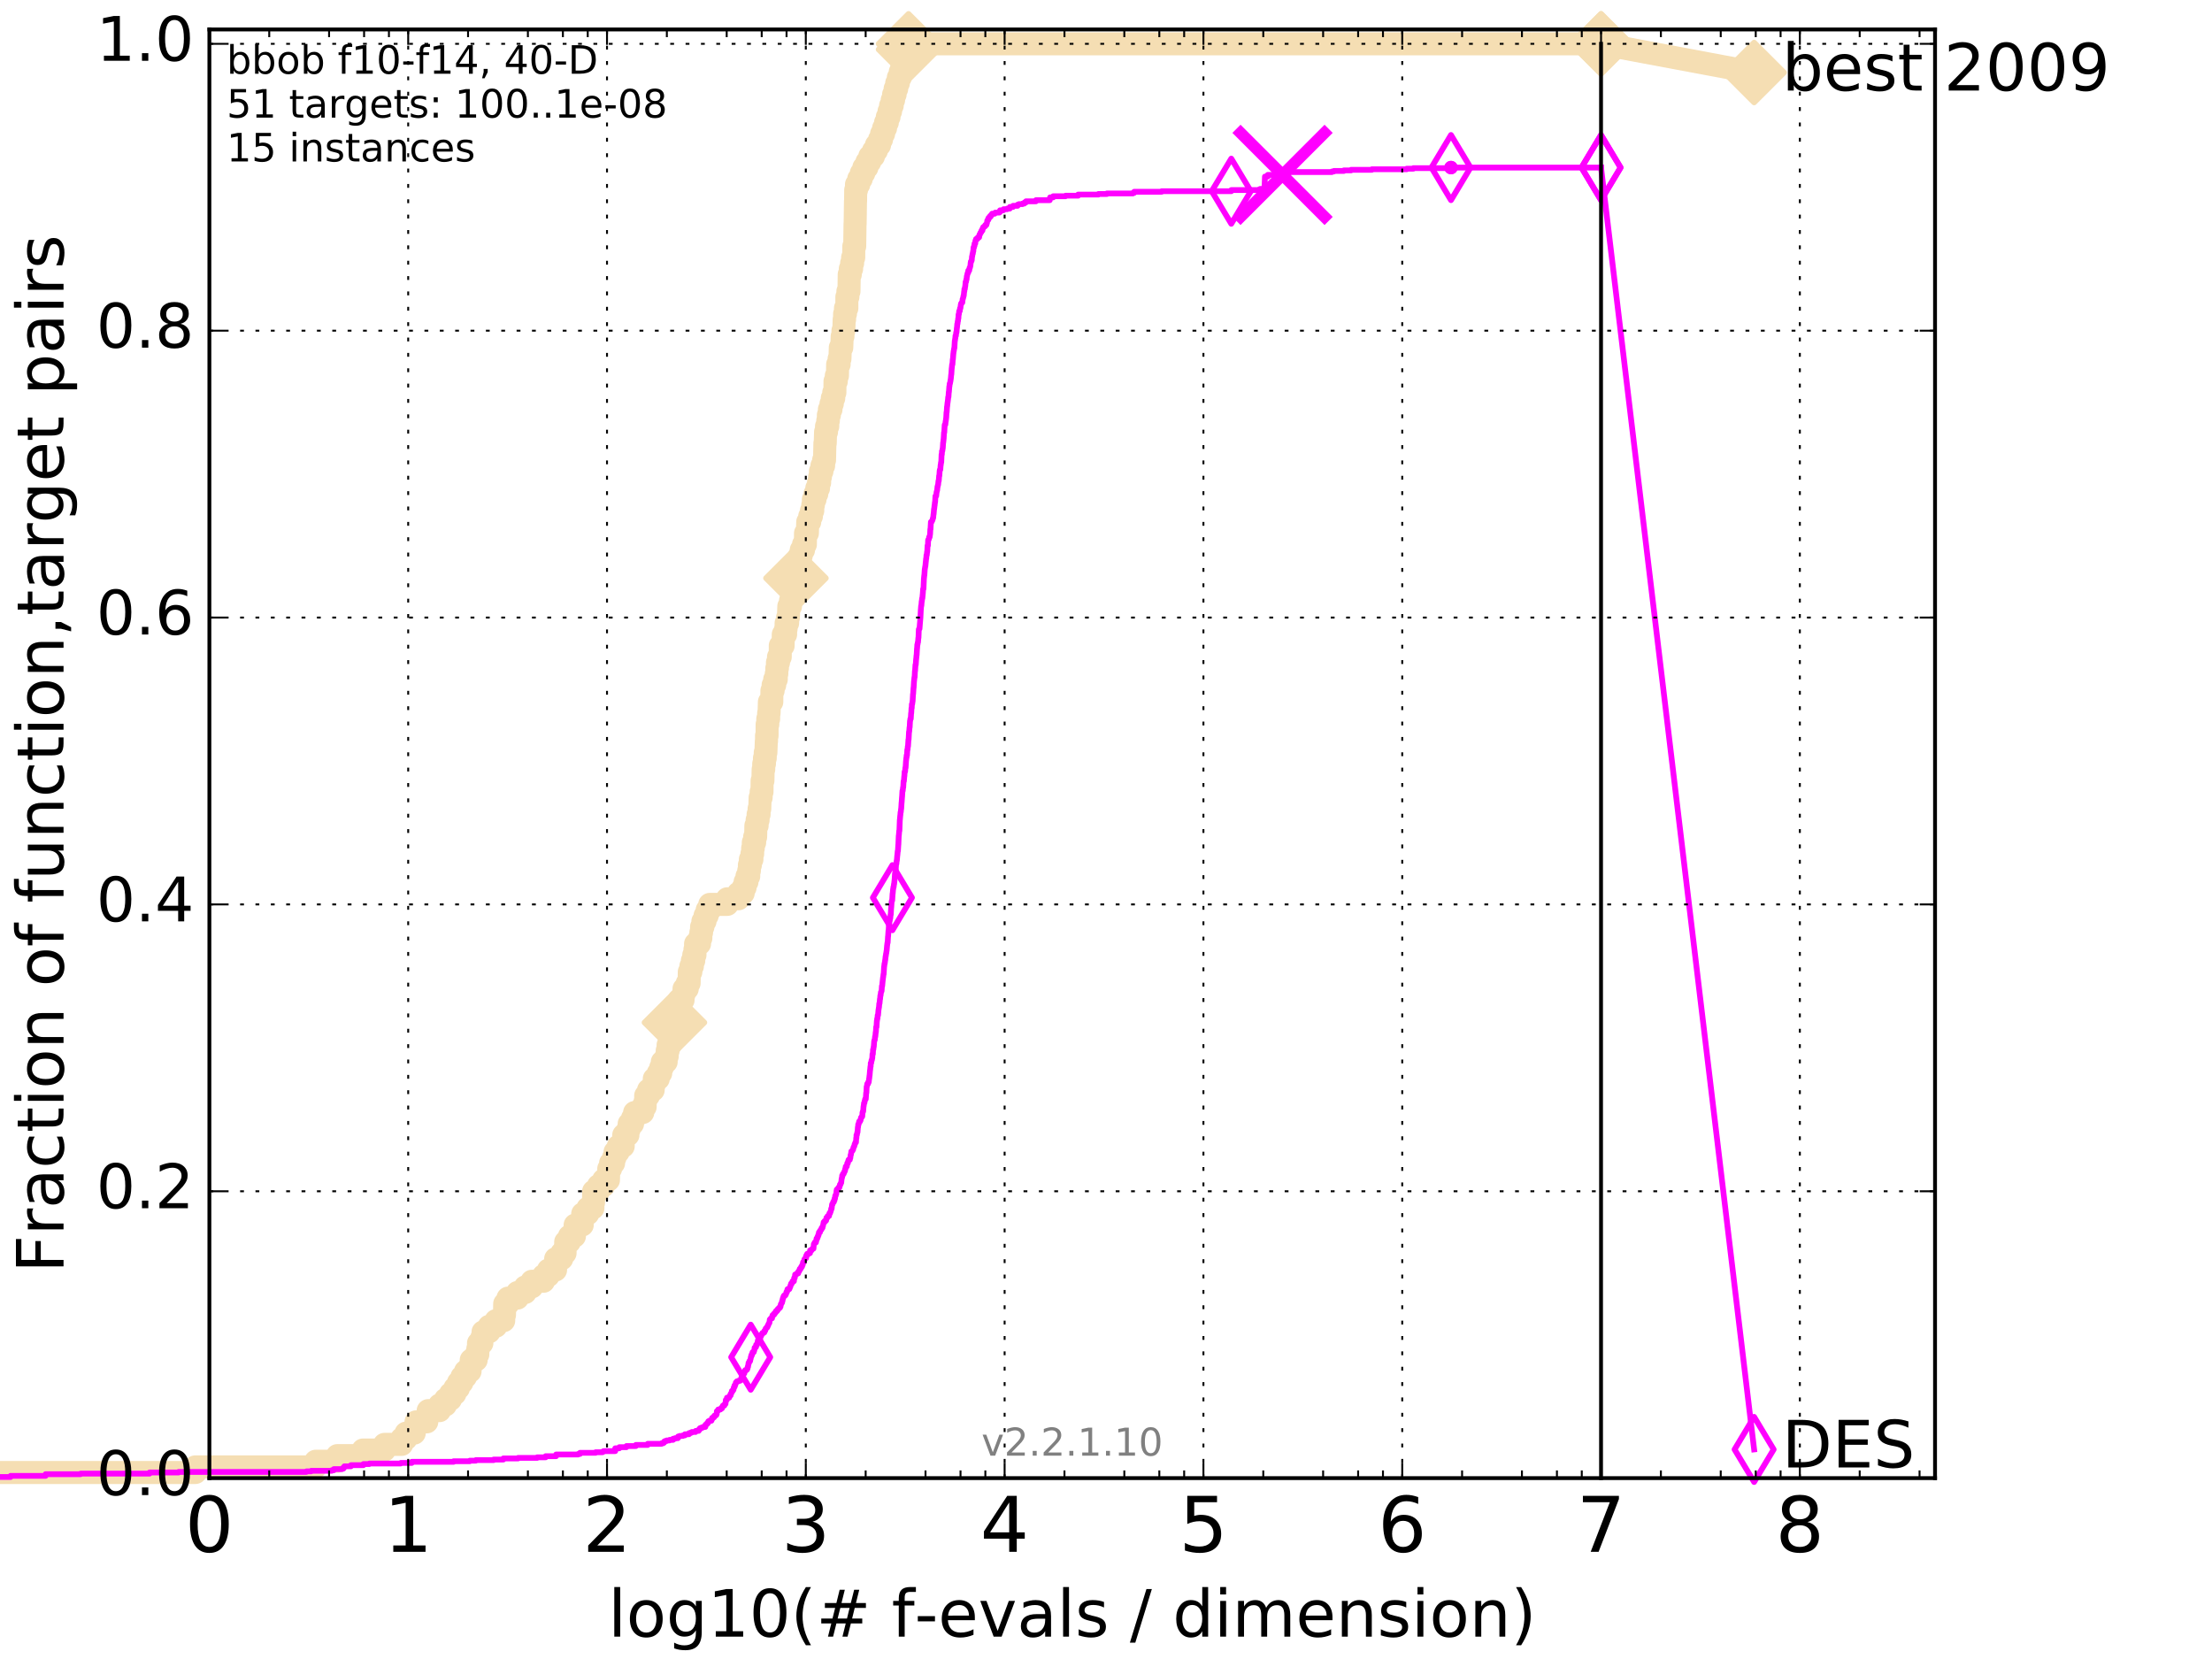 <?xml version="1.0" encoding="utf-8" standalone="no"?>
<!DOCTYPE svg PUBLIC "-//W3C//DTD SVG 1.1//EN"
  "http://www.w3.org/Graphics/SVG/1.1/DTD/svg11.dtd">
<!-- Created with matplotlib (http://matplotlib.org/) -->
<svg height="432pt" version="1.1" viewBox="0 0 576 432" width="576pt" xmlns="http://www.w3.org/2000/svg" xmlns:xlink="http://www.w3.org/1999/xlink">
 <defs>
  <style type="text/css">
*{stroke-linecap:butt;stroke-linejoin:round;stroke-miterlimit:100000;}
  </style>
 </defs>
 <g id="figure_1">
  <g id="patch_1">
   <path d="M 0 432 
L 576 432 
L 576 0 
L 0 0 
z
" style="fill:#ffffff;"/>
  </g>
  <g id="axes_1">
   <g id="patch_2">
    <path d="M 54.525 384.9 
L 503.88 384.9 
L 503.88 7.678 
L 54.525 7.678 
z
" style="fill:#ffffff;"/>
   </g>
   <g id="line2d_1">
    <path d="M -1 383.435 
L 50.871 383.435 
L 50.871 381.971 
L 82.204 381.971 
L 82.204 380.506 
L 87.836 380.506 
L 87.836 379.041 
L 94.526 379.041 
L 94.526 377.577 
L 100.124 377.577 
L 100.124 376.112 
L 104.602 376.112 
L 104.602 374.647 
L 105.725 374.647 
L 105.725 373.183 
L 107.868 373.183 
L 107.868 371.718 
L 108.334 371.718 
L 108.334 370.253 
L 111.13 370.253 
L 111.13 368.789 
L 111.49 368.789 
L 111.49 367.324 
L 114.453 367.324 
L 114.453 365.859 
L 116.002 365.859 
L 116.002 364.395 
L 117.313 364.395 
L 117.313 362.93 
L 118.454 362.93 
L 118.454 361.466 
L 119.384 361.466 
L 119.384 360.001 
L 120.277 360.001 
L 120.277 358.536 
L 121.222 358.536 
L 121.222 357.072 
L 122.406 357.072 
L 122.406 355.607 
L 122.706 355.607 
L 122.706 354.142 
L 123.995 354.142 
L 123.995 352.678 
L 124.426 352.678 
L 124.426 351.213 
L 124.601 351.213 
L 124.601 349.748 
L 125.48 349.748 
L 125.48 348.284 
L 125.789 348.284 
L 125.789 346.819 
L 127.362 346.819 
L 127.362 345.354 
L 129.14 345.354 
L 129.14 343.89 
L 131.162 343.89 
L 131.162 342.425 
L 131.366 342.425 
L 131.421 339.496 
L 132.269 339.496 
L 132.269 338.031 
L 134.731 338.031 
L 134.731 336.566 
L 136.763 336.566 
L 136.763 335.102 
L 138.505 335.102 
L 138.505 333.637 
L 141.526 333.637 
L 141.526 332.172 
L 142.803 332.172 
L 142.803 330.708 
L 144.663 330.708 
L 144.693 327.778 
L 146.276 327.778 
L 146.276 326.314 
L 147.142 326.314 
L 147.142 324.849 
L 147.306 324.849 
L 147.306 323.385 
L 148.265 323.385 
L 148.265 321.92 
L 149.581 321.92 
L 149.581 320.455 
L 149.761 320.455 
L 149.761 318.991 
L 151.61 318.991 
L 151.61 317.526 
L 151.737 317.526 
L 151.737 316.061 
L 153.074 316.061 
L 153.074 314.597 
L 154.389 314.597 
L 154.389 313.132 
L 154.561 313.132 
L 154.58 310.203 
L 155.837 310.203 
L 155.837 308.738 
L 157.169 308.738 
L 157.169 307.273 
L 158.442 307.273 
L 158.519 304.344 
L 158.993 304.344 
L 158.993 302.879 
L 159.778 302.879 
L 159.778 301.415 
L 160.16 301.415 
L 160.16 299.95 
L 160.994 299.95 
L 160.994 298.485 
L 162.279 298.485 
L 162.279 297.021 
L 162.418 297.021 
L 162.418 295.556 
L 163.508 295.556 
L 163.508 294.091 
L 163.832 294.091 
L 163.832 292.627 
L 164.714 292.627 
L 164.714 291.162 
L 165.247 291.162 
L 165.247 289.697 
L 167.377 289.697 
L 167.377 288.233 
L 167.996 288.233 
L 167.996 286.768 
L 168.133 286.768 
L 168.133 285.303 
L 168.878 285.303 
L 168.878 283.839 
L 170.089 283.839 
L 170.089 282.374 
L 170.373 282.374 
L 170.373 280.91 
L 171.409 280.91 
L 171.409 279.445 
L 172.052 279.445 
L 172.052 277.98 
L 172.461 277.98 
L 172.461 276.516 
L 173.466 276.516 
L 173.466 275.051 
L 173.742 275.051 
L 173.742 273.586 
L 173.971 273.586 
L 173.971 272.122 
L 174.518 272.122 
L 174.518 270.657 
L 174.773 270.657 
L 174.773 269.192 
L 175.359 269.192 
L 175.359 267.728 
L 175.579 267.728 
L 175.621 264.798 
L 176.285 264.798 
L 176.285 263.334 
L 176.726 263.334 
L 176.792 260.404 
L 177.868 260.404 
L 177.868 258.94 
L 178.116 258.94 
L 178.116 257.475 
L 178.957 257.475 
L 178.957 256.01 
L 179.448 256.01 
L 179.489 253.081 
L 179.9 253.081 
L 179.9 251.616 
L 180.292 251.616 
L 180.292 250.152 
L 180.653 250.152 
L 180.653 248.687 
L 180.968 248.687 
L 180.968 247.222 
L 181.123 247.222 
L 181.123 245.758 
L 182.157 245.758 
L 182.157 244.293 
L 182.501 244.293 
L 182.501 242.829 
L 182.686 242.829 
L 182.686 241.364 
L 183.033 241.364 
L 183.033 239.899 
L 183.589 239.899 
L 183.589 238.435 
L 184.144 238.435 
L 184.144 236.97 
L 184.814 236.97 
L 184.814 235.505 
L 189.366 235.505 
L 189.366 234.041 
L 192.289 234.041 
L 192.289 232.576 
L 193.525 232.576 
L 193.525 231.111 
L 194.023 231.111 
L 194.023 229.647 
L 194.507 229.647 
L 194.507 228.182 
L 194.968 228.182 
L 194.968 226.717 
L 195.142 226.717 
L 195.142 225.253 
L 195.395 225.253 
L 195.395 223.788 
L 195.799 223.788 
L 195.799 222.323 
L 195.992 222.323 
L 195.992 220.859 
L 196.155 220.859 
L 196.155 219.394 
L 196.511 219.394 
L 196.511 217.929 
L 196.767 217.929 
L 196.828 215 
L 197.152 215 
L 197.152 213.535 
L 197.41 213.535 
L 197.41 212.071 
L 197.665 212.071 
L 197.665 210.606 
L 197.842 210.606 
L 197.937 207.677 
L 198.202 207.677 
L 198.202 206.212 
L 198.424 206.212 
L 198.452 203.283 
L 198.665 203.283 
L 198.719 200.354 
L 198.87 200.354 
L 198.87 198.889 
L 199.064 198.889 
L 199.064 197.424 
L 199.269 197.424 
L 199.269 195.96 
L 199.437 195.96 
L 199.546 193.03 
L 199.599 193.03 
L 199.599 191.566 
L 199.742 191.566 
L 199.758 188.636 
L 199.931 188.636 
L 199.931 187.172 
L 200.155 187.172 
L 200.155 185.707 
L 200.267 185.707 
L 200.35 182.778 
L 200.971 182.778 
L 201.007 179.848 
L 201.319 179.848 
L 201.319 178.384 
L 201.73 178.384 
L 201.73 176.919 
L 202.141 176.919 
L 202.141 175.454 
L 202.283 175.454 
L 202.283 173.99 
L 202.443 173.99 
L 202.443 172.525 
L 202.722 172.525 
L 202.722 171.06 
L 203.175 171.06 
L 203.185 168.131 
L 203.927 168.131 
L 203.962 165.202 
L 204.57 165.202 
L 204.57 163.737 
L 204.7 163.737 
L 204.7 162.273 
L 205.09 162.273 
L 205.09 160.808 
L 205.298 160.808 
L 205.407 157.879 
L 205.848 157.879 
L 205.848 156.414 
L 206.184 156.414 
L 206.184 154.949 
L 206.4 154.949 
L 206.4 153.485 
L 206.945 153.485 
L 206.945 152.02 
L 207.26 152.02 
L 207.26 150.555 
L 207.481 150.555 
L 207.481 149.091 
L 207.862 149.091 
L 207.862 147.626 
L 208.104 147.626 
L 208.185 144.697 
L 208.641 144.697 
L 208.641 143.232 
L 209.233 143.232 
L 209.233 141.767 
L 209.718 141.767 
L 209.755 138.838 
L 210.246 138.838 
L 210.333 135.909 
L 210.852 135.909 
L 210.852 134.444 
L 211.291 134.444 
L 211.291 132.979 
L 211.644 132.979 
L 211.644 131.515 
L 211.805 131.515 
L 211.805 130.05 
L 212.226 130.05 
L 212.226 128.585 
L 212.694 128.585 
L 212.694 127.121 
L 213.144 127.121 
L 213.144 125.656 
L 213.431 125.656 
L 213.431 124.191 
L 213.636 124.191 
L 213.636 122.727 
L 214.03 122.727 
L 214.03 121.262 
L 214.47 121.262 
L 214.47 119.798 
L 214.708 119.798 
L 214.804 115.404 
L 214.893 115.404 
L 214.977 112.474 
L 215.221 112.474 
L 215.221 111.01 
L 215.548 111.01 
L 215.548 109.545 
L 215.705 109.545 
L 215.705 108.08 
L 215.97 108.08 
L 215.97 106.616 
L 216.389 106.616 
L 216.389 105.151 
L 216.727 105.151 
L 216.727 103.686 
L 217.105 103.686 
L 217.105 102.222 
L 217.4 102.222 
L 217.433 99.292 
L 217.773 99.292 
L 217.773 97.828 
L 218.074 97.828 
L 218.12 94.898 
L 218.505 94.898 
L 218.505 93.434 
L 218.724 93.434 
L 218.813 90.504 
L 219.194 90.504 
L 219.304 87.575 
L 219.505 87.575 
L 219.505 86.11 
L 219.733 86.11 
L 219.82 83.181 
L 219.932 83.181 
L 219.932 81.717 
L 220.156 81.717 
L 220.156 80.252 
L 220.519 80.252 
L 220.521 77.323 
L 220.792 77.323 
L 220.792 75.858 
L 221.072 75.858 
L 221.135 71.464 
L 221.418 71.464 
L 221.418 69.999 
L 221.758 69.999 
L 221.758 68.535 
L 222.022 68.535 
L 222.022 67.07 
L 222.307 67.07 
L 222.331 64.141 
L 222.564 64.141 
L 222.651 58.282 
L 222.677 58.282 
L 222.762 52.423 
L 222.789 52.423 
L 222.822 49.494 
L 223.027 49.494 
L 223.027 48.029 
L 223.62 48.029 
L 223.62 46.565 
L 224.272 46.565 
L 224.272 45.1 
L 224.934 45.1 
L 224.934 43.635 
L 225.743 43.635 
L 225.743 42.171 
L 226.487 42.171 
L 226.487 40.706 
L 227.456 40.706 
L 227.456 39.242 
L 228.208 39.242 
L 228.208 37.777 
L 229.031 37.777 
L 229.031 36.312 
L 229.555 36.312 
L 229.555 34.848 
L 230.086 34.848 
L 230.086 33.383 
L 230.593 33.383 
L 230.593 31.918 
L 231.053 31.918 
L 231.053 30.454 
L 231.503 30.454 
L 231.503 28.989 
L 231.903 28.989 
L 231.903 27.524 
L 232.329 27.524 
L 232.329 26.06 
L 232.689 26.06 
L 232.689 24.595 
L 233.084 24.595 
L 233.084 23.13 
L 233.496 23.13 
L 233.496 21.666 
L 233.928 21.666 
L 233.928 20.201 
L 234.42 20.201 
L 234.42 18.736 
L 234.825 18.736 
L 234.825 17.272 
L 235.266 17.272 
L 235.266 15.807 
L 235.776 15.807 
L 235.776 14.342 
L 236.167 14.342 
L 236.167 12.878 
L 236.58 12.878 
L 236.58 11.413 
L 416.908 11.413 
L 416.908 11.413 
" style="fill:none;stroke:#f5deb3;stroke-linecap:square;stroke-width:6.0;"/>
   </g>
   <g id="line2d_2">
    <defs>
     <path d="M -0 7.778 
L 7.778 0 
L 0 -7.778 
L -7.778 -0 
z
" id="md4878fe18f" style="stroke:#f5deb3;stroke-linejoin:miter;stroke-width:1.5;"/>
    </defs>
    <g>
     <use style="fill:#f5deb3;stroke:#f5deb3;stroke-linejoin:miter;stroke-width:1.5;" x="175.621" xlink:href="#md4878fe18f" y="266.263"/>
     <use style="fill:#f5deb3;stroke:#f5deb3;stroke-linejoin:miter;stroke-width:1.5;" x="207.26" xlink:href="#md4878fe18f" y="150.555"/>
     <use style="fill:#f5deb3;stroke:#f5deb3;stroke-linejoin:miter;stroke-width:1.5;" x="236.58" xlink:href="#md4878fe18f" y="12.878"/>
     <use style="fill:#f5deb3;stroke:#f5deb3;stroke-linejoin:miter;stroke-width:1.5;" x="236.58" xlink:href="#md4878fe18f" y="11.413"/>
     <use style="fill:#f5deb3;stroke:#f5deb3;stroke-linejoin:miter;stroke-width:1.5;" x="416.908" xlink:href="#md4878fe18f" y="11.413"/>
    </g>
   </g>
   <g id="line2d_3">
    <path d="M -15527.947 758.387 
" style="fill:none;stroke:#f5deb3;stroke-linecap:square;stroke-width:6.0;"/>
    <g>
     <use style="fill:#f5deb3;stroke:#f5deb3;stroke-linejoin:miter;stroke-width:1.5;" x="-15527.947" xlink:href="#md4878fe18f" y="758.387"/>
    </g>
   </g>
   <g id="line2d_4">
    <path d="M 416.908 11.413 
L 456.77 18.883 
" style="fill:none;stroke:#f5deb3;stroke-linecap:square;stroke-width:6.0;"/>
    <g>
     <use style="fill:#f5deb3;stroke:#f5deb3;stroke-linejoin:miter;stroke-width:1.5;" x="416.908" xlink:href="#md4878fe18f" y="11.413"/>
     <use style="fill:#f5deb3;stroke:#f5deb3;stroke-linejoin:miter;stroke-width:1.5;" x="456.77" xlink:href="#md4878fe18f" y="18.883"/>
    </g>
   </g>
   <g id="line2d_5">
    <defs>
     <path d="M 0 1.5 
C 0.398 1.5 0.779 1.342 1.061 1.061 
C 1.342 0.779 1.5 0.398 1.5 0 
C 1.5 -0.398 1.342 -0.779 1.061 -1.061 
C 0.779 -1.342 0.398 -1.5 0 -1.5 
C -0.398 -1.5 -0.779 -1.342 -1.061 -1.061 
C -1.342 -0.779 -1.5 -0.398 -1.5 0 
C -1.5 0.398 -1.342 0.779 -1.061 1.061 
C -0.779 1.342 -0.398 1.5 0 1.5 
z
" id="mf1dfee18d6" style="stroke:#f5deb3;stroke-width:0.5;"/>
    </defs>
    <g>
     <use style="fill:#f5deb3;stroke:#f5deb3;stroke-width:0.5;" x="236.58" xlink:href="#mf1dfee18d6" y="11.413"/>
     <use style="fill:#f5deb3;stroke:#f5deb3;stroke-width:0.5;" x="236.58" xlink:href="#mf1dfee18d6" y="11.413"/>
    </g>
   </g>
   <g id="line2d_6">
    <defs>
     <path d="M 0 1.5 
C 0.398 1.5 0.779 1.342 1.061 1.061 
C 1.342 0.779 1.5 0.398 1.5 0 
C 1.5 -0.398 1.342 -0.779 1.061 -1.061 
C 0.779 -1.342 0.398 -1.5 0 -1.5 
C -0.398 -1.5 -0.779 -1.342 -1.061 -1.061 
C -1.342 -0.779 -1.5 -0.398 -1.5 0 
C -1.5 0.398 -1.342 0.779 -1.061 1.061 
C -0.779 1.342 -0.398 1.5 0 1.5 
z
" id="m08b24008db" style="stroke:#ff00ff;stroke-width:0.5;"/>
    </defs>
    <g>
     <use style="fill:#ff00ff;stroke:#ff00ff;stroke-width:0.5;" x="377.834" xlink:href="#m08b24008db" y="43.635"/>
     <use style="fill:#ff00ff;stroke:#ff00ff;stroke-width:0.5;" x="377.834" xlink:href="#m08b24008db" y="43.635"/>
    </g>
   </g>
   <g id="line2d_7">
    <path d="M -1 384.607 
L 2.756 384.607 
L 2.756 384.314 
L 11.872 384.314 
L 11.872 383.875 
L 20.988 383.875 
L 20.988 383.728 
L 38.941 383.728 
L 38.941 383.435 
L 46.506 383.435 
L 46.506 383.289 
L 79.78 383.289 
L 79.78 383.142 
L 81.025 383.142 
L 81.025 382.996 
L 86.385 382.996 
L 86.385 382.849 
L 86.923 382.849 
L 86.923 382.557 
L 89.078 382.557 
L 89.078 382.41 
L 89.438 382.41 
L 89.438 382.117 
L 89.675 382.117 
L 89.675 381.824 
L 91.375 381.824 
L 91.375 381.531 
L 94.621 381.531 
L 94.621 381.238 
L 96.172 381.238 
L 96.172 381.092 
L 104.358 381.092 
L 104.358 380.945 
L 107.23 380.945 
L 107.23 380.653 
L 118.125 380.653 
L 118.125 380.506 
L 122.323 380.506 
L 122.323 380.36 
L 123.893 380.36 
L 123.893 380.213 
L 128.542 380.213 
L 128.542 380.067 
L 131.069 380.067 
L 131.069 379.774 
L 134.921 379.774 
L 134.921 379.627 
L 139.884 379.627 
L 139.884 379.481 
L 142.082 379.481 
L 142.082 379.188 
L 144.815 379.188 
L 144.815 378.748 
L 150.544 378.748 
L 150.544 378.602 
L 151.034 378.602 
L 151.034 378.309 
L 155.087 378.309 
L 155.087 378.163 
L 156.91 378.163 
L 156.91 378.016 
L 157.163 378.016 
L 157.163 377.87 
L 160.206 377.87 
L 160.206 377.137 
L 161.264 377.137 
L 161.264 376.844 
L 163.116 376.844 
L 163.116 376.551 
L 165.576 376.551 
L 165.576 376.259 
L 168.658 376.259 
L 168.662 375.966 
L 172.259 375.966 
L 172.259 375.819 
L 172.706 375.819 
L 172.706 375.673 
L 172.93 375.673 
L 172.93 375.38 
L 173.187 375.38 
L 173.187 375.233 
L 173.61 375.233 
L 173.61 375.087 
L 174.355 375.087 
L 174.355 374.94 
L 175.257 374.94 
L 175.257 374.647 
L 175.772 374.647 
L 175.772 374.501 
L 176.514 374.501 
L 176.573 374.062 
L 176.991 374.062 
L 176.991 373.915 
L 177.833 373.915 
L 177.833 373.769 
L 178.361 373.769 
L 178.361 373.476 
L 179.405 373.476 
L 179.405 373.183 
L 179.838 373.183 
L 179.838 373.036 
L 180.16 373.036 
L 180.16 372.89 
L 181.113 372.89 
L 181.168 372.597 
L 181.927 372.597 
L 181.927 372.304 
L 182.163 372.304 
L 182.163 372.011 
L 182.318 372.011 
L 182.318 371.865 
L 182.705 371.865 
L 182.705 371.718 
L 183.065 371.718 
L 183.065 371.572 
L 183.665 371.572 
L 183.713 370.986 
L 183.94 370.986 
L 183.94 370.839 
L 184.114 370.839 
L 184.153 370.546 
L 184.389 370.546 
L 184.443 370.107 
L 184.687 370.107 
L 184.687 369.961 
L 185.246 369.961 
L 185.326 369.668 
L 185.396 369.668 
L 185.421 369.228 
L 185.61 369.228 
L 185.61 369.082 
L 185.928 369.082 
L 186.018 368.642 
L 186.317 368.642 
L 186.317 368.496 
L 186.515 368.496 
L 186.515 368.203 
L 186.635 368.203 
L 186.668 367.471 
L 186.836 367.471 
L 186.836 367.324 
L 187.018 367.324 
L 187.022 367.031 
L 187.601 367.031 
L 187.697 366.738 
L 188.004 366.738 
L 188.069 366.299 
L 188.216 366.299 
L 188.249 366.006 
L 188.624 366.006 
L 188.724 365.567 
L 188.921 365.567 
L 189.001 364.541 
L 189.262 364.541 
L 189.303 363.955 
L 189.879 363.955 
L 189.987 363.516 
L 190.071 363.516 
L 190.071 363.37 
L 190.253 363.37 
L 190.266 362.93 
L 190.383 362.93 
L 190.457 362.637 
L 190.538 362.637 
L 190.576 362.198 
L 190.814 362.198 
L 190.857 361.905 
L 191.002 361.905 
L 191.07 361.319 
L 191.123 361.319 
L 191.123 361.173 
L 191.277 361.173 
L 191.28 360.733 
L 191.454 360.733 
L 191.543 360.294 
L 191.589 360.294 
L 191.614 360.001 
L 191.774 360.001 
L 191.864 359.708 
L 192.245 359.708 
L 192.245 359.561 
L 192.688 359.561 
L 192.688 359.415 
L 192.944 359.415 
L 193.011 358.829 
L 193.157 358.829 
L 193.157 358.536 
L 193.39 358.536 
L 193.447 357.95 
L 193.517 357.95 
L 193.569 357.657 
L 193.817 357.657 
L 193.859 357.072 
L 194.048 357.072 
L 194.048 356.779 
L 194.378 356.779 
L 194.378 356.632 
L 194.544 356.632 
L 194.595 356.339 
L 194.663 356.339 
L 194.699 355.9 
L 194.791 355.9 
L 194.855 355.314 
L 194.903 355.314 
L 194.921 354.875 
L 195.053 354.875 
L 195.137 354.435 
L 195.322 354.435 
L 195.427 353.849 
L 195.462 353.849 
L 195.542 353.263 
L 195.64 353.263 
L 195.667 352.824 
L 195.843 352.824 
L 195.914 352.238 
L 195.973 352.238 
L 195.973 352.092 
L 196.28 352.092 
L 196.37 351.652 
L 196.418 351.652 
L 196.503 350.92 
L 196.734 350.92 
L 196.734 350.774 
L 196.857 350.774 
L 196.894 350.188 
L 197.126 350.188 
L 197.126 349.895 
L 197.246 349.895 
L 197.327 349.162 
L 197.388 349.162 
L 197.411 348.869 
L 197.906 348.869 
L 198.012 347.991 
L 198.161 347.991 
L 198.202 347.551 
L 198.375 347.551 
L 198.463 347.258 
L 198.509 347.258 
L 198.509 347.112 
L 198.816 347.112 
L 198.816 346.965 
L 199.031 346.965 
L 199.06 346.526 
L 199.257 346.526 
L 199.361 346.087 
L 199.379 346.087 
L 199.379 345.94 
L 199.513 345.94 
L 199.513 345.794 
L 199.647 345.794 
L 199.647 345.647 
L 199.803 345.647 
L 199.895 345.208 
L 200.015 345.208 
L 200.104 344.768 
L 200.182 344.768 
L 200.262 344.476 
L 200.355 344.476 
L 200.457 343.597 
L 200.588 343.597 
L 200.588 343.45 
L 200.714 343.45 
L 200.714 343.304 
L 201.026 343.304 
L 201.131 342.571 
L 201.198 342.571 
L 201.198 342.425 
L 201.471 342.425 
L 201.471 342.279 
L 201.618 342.279 
L 201.618 341.986 
L 201.828 341.986 
L 201.909 341.693 
L 202.053 341.693 
L 202.053 341.4 
L 202.346 341.4 
L 202.346 341.107 
L 202.558 341.107 
L 202.573 340.814 
L 202.787 340.814 
L 202.879 340.521 
L 203.118 340.521 
L 203.118 340.228 
L 203.254 340.228 
L 203.318 339.642 
L 203.374 339.642 
L 203.374 339.496 
L 203.487 339.496 
L 203.589 339.203 
L 203.649 339.203 
L 203.649 338.763 
L 203.766 338.763 
L 203.82 338.178 
L 203.909 338.178 
L 203.965 337.738 
L 204.09 337.738 
L 204.09 337.445 
L 204.223 337.445 
L 204.223 337.299 
L 204.529 337.299 
L 204.574 337.006 
L 204.678 337.006 
L 204.786 336.42 
L 204.943 336.42 
L 205.021 335.834 
L 205.08 335.834 
L 205.08 335.688 
L 205.534 335.688 
L 205.639 335.395 
L 205.66 335.395 
L 205.7 335.102 
L 205.792 335.102 
L 205.86 334.662 
L 205.933 334.662 
L 206.003 334.223 
L 206.212 334.223 
L 206.273 333.93 
L 206.326 333.93 
L 206.361 333.637 
L 206.728 333.637 
L 206.8 332.758 
L 206.956 332.758 
L 207.055 331.88 
L 207.369 331.88 
L 207.369 331.733 
L 207.513 331.733 
L 207.513 331.587 
L 207.856 331.587 
L 207.856 331.147 
L 207.976 331.147 
L 207.976 331.001 
L 208.132 331.001 
L 208.174 330.708 
L 208.249 330.708 
L 208.249 330.415 
L 208.475 330.415 
L 208.512 330.122 
L 208.645 330.122 
L 208.645 329.829 
L 208.839 329.829 
L 208.901 329.39 
L 209.017 329.39 
L 209.117 328.657 
L 209.351 328.657 
L 209.459 327.925 
L 209.608 327.925 
L 209.687 327.632 
L 209.891 327.632 
L 209.892 327.046 
L 210.079 327.046 
L 210.116 326.607 
L 210.239 326.607 
L 210.239 326.46 
L 210.677 326.46 
L 210.677 326.314 
L 210.926 326.314 
L 210.95 325.581 
L 211.347 325.581 
L 211.41 325.289 
L 211.555 325.289 
L 211.555 325.142 
L 211.823 325.142 
L 211.919 323.97 
L 212.001 323.97 
L 212.001 323.824 
L 212.125 323.824 
L 212.141 323.531 
L 212.47 323.531 
L 212.539 322.945 
L 212.623 322.945 
L 212.623 322.506 
L 212.816 322.506 
L 212.868 322.066 
L 212.991 322.066 
L 213.043 321.627 
L 213.161 321.627 
L 213.248 320.895 
L 213.518 320.895 
L 213.539 320.455 
L 213.683 320.455 
L 213.757 320.162 
L 213.91 320.162 
L 213.96 319.723 
L 214.17 319.723 
L 214.248 319.283 
L 214.288 319.283 
L 214.395 318.698 
L 214.416 318.698 
L 214.473 318.258 
L 214.712 318.258 
L 214.712 317.965 
L 214.99 317.965 
L 214.99 317.819 
L 215.122 317.819 
L 215.206 317.086 
L 215.447 317.086 
L 215.531 316.647 
L 215.884 316.647 
L 215.98 315.915 
L 216.159 315.915 
L 216.241 315.475 
L 216.307 315.475 
L 216.413 315.036 
L 216.436 315.036 
L 216.436 314.743 
L 216.56 314.743 
L 216.664 313.718 
L 216.693 313.718 
L 216.693 313.571 
L 216.812 313.571 
L 216.921 313.132 
L 216.96 313.132 
L 216.96 312.985 
L 217.139 312.985 
L 217.192 312.546 
L 217.311 312.546 
L 217.314 312.107 
L 217.431 312.107 
L 217.491 311.374 
L 217.609 311.374 
L 217.686 310.935 
L 217.762 310.935 
L 217.835 310.056 
L 217.893 310.056 
L 217.893 309.763 
L 218.099 309.763 
L 218.172 309.47 
L 218.379 309.47 
L 218.379 309.177 
L 218.594 309.177 
L 218.666 308.738 
L 218.719 308.738 
L 218.719 308.445 
L 218.853 308.445 
L 218.964 308.006 
L 219.049 308.006 
L 219.152 306.98 
L 219.175 306.98 
L 219.246 306.541 
L 219.294 306.541 
L 219.298 306.102 
L 219.428 306.102 
L 219.508 305.662 
L 219.693 305.662 
L 219.745 305.369 
L 219.813 305.369 
L 219.918 304.93 
L 220.034 304.93 
L 220.097 304.344 
L 220.177 304.344 
L 220.233 303.758 
L 220.496 303.758 
L 220.579 303.172 
L 220.628 303.172 
L 220.628 302.879 
L 220.788 302.879 
L 220.87 302.293 
L 220.936 302.293 
L 220.97 302.001 
L 221.288 302.001 
L 221.344 301.561 
L 221.414 301.561 
L 221.52 300.682 
L 221.582 300.682 
L 221.689 299.804 
L 221.864 299.804 
L 221.864 299.657 
L 221.99 299.657 
L 222.08 299.364 
L 222.148 299.364 
L 222.244 298.778 
L 222.301 298.778 
L 222.385 298.485 
L 222.46 298.485 
L 222.559 297.9 
L 222.647 297.9 
L 222.739 297.46 
L 222.897 297.46 
L 222.965 296.288 
L 223.018 296.288 
L 223.026 295.556 
L 223.13 295.556 
L 223.239 294.824 
L 223.301 294.824 
L 223.392 293.506 
L 223.433 293.506 
L 223.488 292.773 
L 223.588 292.773 
L 223.646 292.334 
L 223.706 292.334 
L 223.708 292.041 
L 223.949 292.041 
L 223.949 291.748 
L 224.088 291.748 
L 224.197 291.016 
L 224.34 291.016 
L 224.396 290.723 
L 224.531 290.723 
L 224.594 289.697 
L 224.649 289.697 
L 224.674 289.405 
L 224.767 289.405 
L 224.865 288.086 
L 224.896 288.086 
L 224.996 287.208 
L 225.097 287.208 
L 225.175 286.622 
L 225.217 286.622 
L 225.288 286.182 
L 225.445 286.182 
L 225.553 284.571 
L 225.602 284.571 
L 225.679 282.96 
L 225.718 282.96 
L 225.814 282.374 
L 225.83 282.374 
L 225.83 282.228 
L 226.039 282.228 
L 226.073 281.788 
L 226.218 281.788 
L 226.312 280.91 
L 226.333 280.91 
L 226.427 280.031 
L 226.448 280.031 
L 226.55 278.713 
L 226.572 278.713 
L 226.667 277.687 
L 226.719 277.687 
L 226.744 276.808 
L 226.855 276.808 
L 226.945 276.076 
L 227.022 276.076 
L 227.129 275.49 
L 227.141 275.49 
L 227.19 274.465 
L 227.292 274.465 
L 227.34 273.293 
L 227.412 273.293 
L 227.503 272.561 
L 227.532 272.561 
L 227.638 271.096 
L 227.665 271.096 
L 227.713 270.803 
L 227.787 270.803 
L 227.867 269.925 
L 227.928 269.925 
L 228.037 268.753 
L 228.08 268.753 
L 228.148 267.435 
L 228.242 267.435 
L 228.334 265.824 
L 228.364 265.824 
L 228.418 265.238 
L 228.484 265.238 
L 228.553 264.359 
L 228.641 264.359 
L 228.751 263.041 
L 228.759 263.041 
L 228.868 262.308 
L 228.888 262.308 
L 228.965 261.283 
L 229.033 261.283 
L 229.137 260.111 
L 229.176 260.111 
L 229.237 259.233 
L 229.3 259.233 
L 229.394 258.354 
L 229.45 258.354 
L 229.532 258.061 
L 229.566 258.061 
L 229.652 256.743 
L 229.72 256.743 
L 229.827 255.571 
L 229.832 255.571 
L 229.942 254.546 
L 229.963 254.546 
L 230.064 253.667 
L 230.105 253.667 
L 230.215 251.763 
L 230.23 251.763 
L 230.333 250.884 
L 230.382 250.884 
L 230.492 250.005 
L 230.512 250.005 
L 230.622 248.98 
L 230.65 248.98 
L 230.746 248.248 
L 230.773 248.248 
L 230.872 247.515 
L 230.887 247.515 
L 230.998 246.197 
L 231.005 246.197 
L 231.092 245.465 
L 231.146 245.465 
L 231.236 243.854 
L 231.258 243.854 
L 231.355 242.389 
L 231.395 242.389 
L 231.484 240.778 
L 231.528 240.778 
L 231.639 239.753 
L 231.688 239.753 
L 231.754 239.167 
L 231.81 239.167 
L 231.911 238.142 
L 231.954 238.142 
L 232.047 236.384 
L 232.066 236.384 
L 232.176 234.773 
L 232.21 234.773 
L 232.253 234.48 
L 232.325 234.48 
L 232.427 232.722 
L 232.456 232.722 
L 232.556 231.551 
L 232.58 231.551 
L 232.646 230.965 
L 232.71 230.965 
L 232.786 230.232 
L 232.823 230.232 
L 232.931 229.207 
L 232.945 229.207 
L 233.055 227.45 
L 233.093 227.45 
L 233.18 226.571 
L 233.237 226.571 
L 233.333 224.96 
L 233.412 224.96 
L 233.5 224.081 
L 233.54 224.081 
L 233.648 222.763 
L 233.664 222.763 
L 233.77 221.591 
L 233.817 221.591 
L 233.916 219.98 
L 233.932 219.98 
L 234.031 217.636 
L 234.05 217.636 
L 234.161 216.318 
L 234.204 216.318 
L 234.309 213.535 
L 234.322 213.535 
L 234.425 212.364 
L 234.437 212.364 
L 234.511 211.485 
L 234.559 211.485 
L 234.645 210.606 
L 234.67 210.606 
L 234.768 208.995 
L 234.783 208.995 
L 234.884 207.53 
L 234.896 207.53 
L 234.993 205.919 
L 235.071 205.919 
L 235.149 205.04 
L 235.196 205.04 
L 235.286 203.429 
L 235.367 203.429 
L 235.471 202.111 
L 235.496 202.111 
L 235.563 200.939 
L 235.678 200.939 
L 235.757 199.914 
L 235.815 199.914 
L 235.925 198.157 
L 235.932 198.157 
L 236.021 197.278 
L 236.065 197.278 
L 236.087 196.692 
L 236.179 196.692 
L 236.259 195.227 
L 236.322 195.227 
L 236.395 194.348 
L 236.445 194.348 
L 236.555 192.591 
L 236.599 192.591 
L 236.707 190.54 
L 236.749 190.54 
L 236.845 189.369 
L 236.88 189.369 
L 236.963 187.757 
L 236.991 187.757 
L 237.059 187.172 
L 237.163 187.172 
L 237.249 185.707 
L 237.283 185.707 
L 237.353 184.389 
L 237.41 184.389 
L 237.451 183.364 
L 237.531 183.364 
L 237.618 182.631 
L 237.643 182.631 
L 237.743 180.727 
L 237.778 180.727 
L 237.879 179.116 
L 237.906 179.116 
L 238.009 177.358 
L 238.019 177.358 
L 238.126 176.333 
L 238.171 176.333 
L 238.245 174.722 
L 238.283 174.722 
L 238.385 173.111 
L 238.461 173.111 
L 238.558 171.646 
L 238.574 171.646 
L 238.663 170.621 
L 238.69 170.621 
L 238.787 168.863 
L 238.807 168.863 
L 238.869 167.838 
L 238.924 167.838 
L 238.995 167.252 
L 239.045 167.252 
L 239.141 166.081 
L 239.172 166.081 
L 239.259 163.884 
L 239.319 163.884 
L 239.319 163.737 
L 239.438 163.737 
L 239.549 162.273 
L 239.554 162.273 
L 239.664 160.954 
L 239.67 160.954 
L 239.776 158.757 
L 239.783 158.757 
L 239.864 157.732 
L 239.916 157.732 
L 240.008 156.56 
L 240.048 156.56 
L 240.113 155.828 
L 240.175 155.828 
L 240.286 154.656 
L 240.293 154.656 
L 240.377 153.338 
L 240.472 153.338 
L 240.583 150.702 
L 240.586 150.702 
L 240.676 149.823 
L 240.7 149.823 
L 240.808 148.212 
L 240.822 148.212 
L 240.933 147.479 
L 240.961 147.479 
L 241.072 146.308 
L 241.079 146.308 
L 241.161 145.429 
L 241.196 145.429 
L 241.255 144.55 
L 241.332 144.55 
L 241.413 143.671 
L 241.453 143.671 
L 241.536 142.06 
L 241.629 142.06 
L 241.688 140.596 
L 241.793 140.596 
L 241.902 140.303 
L 241.906 140.303 
L 241.935 139.863 
L 242.073 139.863 
L 242.173 139.131 
L 242.188 139.131 
L 242.256 137.813 
L 242.301 137.813 
L 242.408 135.909 
L 242.587 135.909 
L 242.663 135.616 
L 242.734 135.616 
L 242.844 135.323 
L 242.846 135.323 
L 242.93 134.883 
L 242.991 134.883 
L 243.088 133.858 
L 243.118 133.858 
L 243.221 132.54 
L 243.257 132.54 
L 243.347 131.661 
L 243.369 131.661 
L 243.455 130.782 
L 243.495 130.782 
L 243.589 129.171 
L 243.78 129.171 
L 243.883 128.146 
L 243.901 128.146 
L 243.999 127.707 
L 244.024 127.707 
L 244.128 126.681 
L 244.167 126.681 
L 244.243 126.242 
L 244.283 126.242 
L 244.382 125.217 
L 244.453 125.217 
L 244.548 123.899 
L 244.601 123.899 
L 244.69 122.58 
L 244.718 122.58 
L 244.746 122.287 
L 244.857 122.287 
L 244.936 121.116 
L 244.971 121.116 
L 245.045 120.383 
L 245.1 120.383 
L 245.184 118.333 
L 245.253 118.333 
L 245.29 117.454 
L 245.372 117.454 
L 245.475 116.722 
L 245.493 116.722 
L 245.586 115.257 
L 245.614 115.257 
L 245.722 114.232 
L 245.73 114.232 
L 245.82 112.621 
L 245.884 112.621 
L 245.99 110.717 
L 246.014 110.717 
L 246.014 110.57 
L 246.16 110.57 
L 246.245 109.691 
L 246.273 109.691 
L 246.383 108.813 
L 246.391 108.813 
L 246.47 107.348 
L 246.513 107.348 
L 246.608 105.883 
L 246.632 105.883 
L 246.737 104.858 
L 246.751 104.858 
L 246.861 103.979 
L 246.863 103.979 
L 246.91 103.393 
L 246.974 103.393 
L 247.062 102.075 
L 247.092 102.075 
L 247.202 100.611 
L 247.234 100.611 
L 247.305 99.878 
L 247.367 99.878 
L 247.473 99.292 
L 247.483 99.292 
L 247.593 98.56 
L 247.597 98.56 
L 247.687 97.535 
L 247.718 97.535 
L 247.821 95.924 
L 247.834 95.924 
L 247.935 94.898 
L 248.011 94.898 
L 248.097 93.58 
L 248.135 93.58 
L 248.246 92.116 
L 248.258 92.116 
L 248.333 91.383 
L 248.373 91.383 
L 248.47 90.651 
L 248.518 90.651 
L 248.627 88.747 
L 248.654 88.747 
L 248.755 88.015 
L 248.77 88.015 
L 248.807 87.429 
L 248.917 87.429 
L 248.996 86.55 
L 249.075 86.55 
L 249.165 85.378 
L 249.192 85.378 
L 249.274 84.353 
L 249.328 84.353 
L 249.408 83.621 
L 249.449 83.621 
L 249.521 82.888 
L 249.565 82.888 
L 249.619 81.863 
L 249.685 81.863 
L 249.777 80.984 
L 249.93 80.984 
L 249.993 80.252 
L 250.093 80.252 
L 250.19 79.373 
L 250.235 79.373 
L 250.241 79.08 
L 250.346 79.08 
L 250.414 78.787 
L 250.584 78.787 
L 250.661 77.908 
L 250.71 77.908 
L 250.802 77.469 
L 250.836 77.469 
L 250.887 77.03 
L 250.956 77.03 
L 251.065 75.858 
L 251.111 75.858 
L 251.124 75.272 
L 251.232 75.272 
L 251.321 74.54 
L 251.349 74.54 
L 251.454 73.368 
L 251.556 73.368 
L 251.622 72.782 
L 251.693 72.782 
L 251.771 71.903 
L 251.811 71.903 
L 251.915 71.317 
L 251.952 71.317 
L 251.988 71.025 
L 252.121 71.025 
L 252.14 70.439 
L 252.382 70.439 
L 252.475 69.706 
L 252.566 69.706 
L 252.672 69.267 
L 252.68 69.267 
L 252.766 68.388 
L 252.801 68.388 
L 252.814 68.095 
L 252.916 68.095 
L 253.001 67.802 
L 253.034 67.802 
L 253.113 66.777 
L 253.151 66.777 
L 253.257 66.045 
L 253.319 66.045 
L 253.38 65.459 
L 253.441 65.459 
L 253.506 64.434 
L 253.637 64.434 
L 253.655 63.994 
L 253.761 63.994 
L 253.769 63.408 
L 253.96 63.408 
L 254 62.676 
L 254.08 62.676 
L 254.161 62.237 
L 254.514 62.237 
L 254.531 61.944 
L 254.644 61.944 
L 254.644 61.797 
L 254.961 61.797 
L 255.066 61.065 
L 255.179 61.065 
L 255.282 60.625 
L 255.384 60.625 
L 255.384 60.479 
L 255.516 60.479 
L 255.577 60.04 
L 255.818 60.04 
L 255.818 59.6 
L 255.94 59.6 
L 256.009 59.161 
L 256.191 59.161 
L 256.191 59.014 
L 256.427 59.014 
L 256.427 58.868 
L 256.573 58.868 
L 256.573 58.575 
L 256.85 58.575 
L 256.944 58.136 
L 256.987 58.136 
L 257.09 57.403 
L 257.2 57.403 
L 257.2 57.257 
L 257.357 57.257 
L 257.363 56.817 
L 257.5 56.817 
L 257.5 56.671 
L 257.705 56.671 
L 257.714 56.378 
L 257.988 56.378 
L 257.988 56.085 
L 258.15 56.085 
L 258.15 55.939 
L 258.298 55.939 
L 258.333 55.646 
L 259.038 55.646 
L 259.038 55.499 
L 259.159 55.499 
L 259.159 55.353 
L 260.241 55.353 
L 260.241 55.206 
L 260.408 55.206 
L 260.408 54.767 
L 261.271 54.767 
L 261.318 54.474 
L 262.244 54.474 
L 262.244 54.327 
L 262.939 54.327 
L 262.964 53.888 
L 263.787 53.888 
L 263.787 53.595 
L 264.977 53.595 
L 264.977 53.302 
L 265.319 53.302 
L 265.319 53.156 
L 266.237 53.156 
L 266.237 53.009 
L 266.721 53.009 
L 266.78 52.716 
L 267.164 52.716 
L 267.164 52.423 
L 269.752 52.423 
L 269.752 52.13 
L 273.353 52.13 
L 273.437 51.398 
L 274.245 51.398 
L 274.245 51.105 
L 277.468 51.105 
L 277.468 50.959 
L 280.745 50.959 
L 280.745 50.666 
L 285.996 50.666 
L 285.996 50.519 
L 288.241 50.519 
L 288.241 50.373 
L 295.004 50.373 
L 295.004 50.226 
L 295.341 50.226 
L 295.341 49.934 
L 302.51 49.934 
L 302.51 49.787 
L 320.621 49.787 
L 320.621 49.494 
L 327.805 49.494 
L 327.805 49.348 
L 328.116 49.348 
L 328.116 49.201 
L 329.189 49.201 
L 329.298 48.176 
L 329.306 48.176 
L 329.39 45.979 
L 330.123 45.979 
L 330.123 45.54 
L 334.659 45.54 
L 334.734 45.1 
L 334.941 45.1 
L 334.941 44.954 
L 335.722 44.954 
L 335.722 44.807 
L 346.817 44.807 
L 346.817 44.661 
L 347.343 44.661 
L 347.343 44.514 
L 349.949 44.514 
L 349.949 44.368 
L 351.817 44.368 
L 351.817 44.221 
L 357.24 44.221 
L 357.24 44.075 
L 366.298 44.075 
L 366.298 43.928 
L 368.047 43.928 
L 368.047 43.782 
L 377.834 43.782 
L 377.834 43.635 
L 416.908 43.635 
L 416.908 43.635 
" style="fill:none;stroke:#ff00ff;stroke-linecap:square;stroke-width:1.5;"/>
   </g>
   <g id="line2d_8">
    <defs>
     <path d="M -0 8.485 
L 5.091 0 
L 0 -8.485 
L -5.091 -0 
z
" id="m3f5db9f36f" style="stroke:#ff00ff;stroke-linejoin:miter;stroke-width:1.5;"/>
    </defs>
    <g>
     <use style="fill:none;stroke:#ff00ff;stroke-linejoin:miter;stroke-width:1.5;" x="195.482" xlink:href="#m3f5db9f36f" y="353.41"/>
     <use style="fill:none;stroke:#ff00ff;stroke-linejoin:miter;stroke-width:1.5;" x="232.384" xlink:href="#m3f5db9f36f" y="233.748"/>
     <use style="fill:none;stroke:#ff00ff;stroke-linejoin:miter;stroke-width:1.5;" x="320.621" xlink:href="#m3f5db9f36f" y="49.787"/>
     <use style="fill:none;stroke:#ff00ff;stroke-linejoin:miter;stroke-width:1.5;" x="377.834" xlink:href="#m3f5db9f36f" y="43.635"/>
     <use style="fill:none;stroke:#ff00ff;stroke-linejoin:miter;stroke-width:1.5;" x="416.908" xlink:href="#m3f5db9f36f" y="43.635"/>
    </g>
   </g>
   <g id="line2d_9">
    <path d="M -15527.947 758.387 
" style="fill:none;stroke:#ff00ff;stroke-linecap:square;stroke-width:1.5;"/>
    <g>
     <use style="fill:none;stroke:#ff00ff;stroke-linejoin:miter;stroke-width:1.5;" x="-15527.947" xlink:href="#m3f5db9f36f" y="758.387"/>
    </g>
   </g>
   <g id="line2d_10">
    <path clip-path="url(#pa3472c1e4c)" d="M 333.971 45.54 
" style="fill:none;stroke:#ff00ff;stroke-linecap:square;"/>
    <defs>
     <path d="M -12 12 
L 12 -12 
M -12 -12 
L 12 12 
" id="m1dbe26a025" style="stroke:#ff00ff;stroke-width:3.0;"/>
    </defs>
    <g clip-path="url(#pa3472c1e4c)">
     <use style="fill:#ff00ff;stroke:#ff00ff;stroke-width:3.0;" x="333.971" xlink:href="#m1dbe26a025" y="45.54"/>
    </g>
   </g>
   <g id="line2d_11">
    <path d="M 416.908 43.635 
L 456.77 377.43 
" style="fill:none;stroke:#ff00ff;stroke-linecap:square;stroke-width:1.5;"/>
    <g>
     <use style="fill:none;stroke:#ff00ff;stroke-linejoin:miter;stroke-width:1.5;" x="416.908" xlink:href="#m3f5db9f36f" y="43.635"/>
     <use style="fill:none;stroke:#ff00ff;stroke-linejoin:miter;stroke-width:1.5;" x="456.77" xlink:href="#m3f5db9f36f" y="377.43"/>
    </g>
   </g>
   <g id="line2d_12">
    <path d="M 416.908 384.9 
L 416.908 11.413 
" style="fill:none;stroke:#000000;stroke-linecap:square;"/>
   </g>
   <g id="patch_3">
    <path d="M 54.525 7.678 
L 503.88 7.678 
" style="fill:none;stroke:#000000;stroke-linecap:square;stroke-linejoin:miter;"/>
   </g>
   <g id="patch_4">
    <path d="M 503.88 384.9 
L 503.88 7.678 
" style="fill:none;stroke:#000000;stroke-linecap:square;stroke-linejoin:miter;"/>
   </g>
   <g id="patch_5">
    <path d="M 54.525 384.9 
L 503.88 384.9 
" style="fill:none;stroke:#000000;stroke-linecap:square;stroke-linejoin:miter;"/>
   </g>
   <g id="patch_6">
    <path d="M 54.525 384.9 
L 54.525 7.678 
" style="fill:none;stroke:#000000;stroke-linecap:square;stroke-linejoin:miter;"/>
   </g>
   <g id="matplotlib.axis_1">
    <g id="xtick_1">
     <g id="line2d_13">
      <path clip-path="url(#pa3472c1e4c)" d="M 54.525 384.9 
L 54.525 7.678 
" style="fill:none;stroke:#000000;stroke-dasharray:1,3;stroke-dashoffset:0.0;stroke-width:0.5;"/>
     </g>
     <g id="line2d_14">
      <defs>
       <path d="M 0 0 
L 0 -4 
" id="mf6b5ae16f7" style="stroke:#000000;stroke-width:0.5;"/>
      </defs>
      <g>
       <use style="stroke:#000000;stroke-width:0.5;" x="54.525" xlink:href="#mf6b5ae16f7" y="384.9"/>
      </g>
     </g>
     <g id="line2d_15">
      <defs>
       <path d="M 0 0 
L 0 4 
" id="m5cb3b796b4" style="stroke:#000000;stroke-width:0.5;"/>
      </defs>
      <g>
       <use style="stroke:#000000;stroke-width:0.5;" x="54.525" xlink:href="#m5cb3b796b4" y="7.678"/>
      </g>
     </g>
     <g id="text_1">
      <!-- 0 -->
      <defs>
       <path d="M 31.781 66.406 
Q 24.172 66.406 20.328 58.906 
Q 16.5 51.422 16.5 36.375 
Q 16.5 21.391 20.328 13.891 
Q 24.172 6.391 31.781 6.391 
Q 39.453 6.391 43.281 13.891 
Q 47.125 21.391 47.125 36.375 
Q 47.125 51.422 43.281 58.906 
Q 39.453 66.406 31.781 66.406 
M 31.781 74.219 
Q 44.047 74.219 50.516 64.516 
Q 56.984 54.828 56.984 36.375 
Q 56.984 17.969 50.516 8.266 
Q 44.047 -1.422 31.781 -1.422 
Q 19.531 -1.422 13.062 8.266 
Q 6.594 17.969 6.594 36.375 
Q 6.594 54.828 13.062 64.516 
Q 19.531 74.219 31.781 74.219 
" id="BitstreamVeraSans-Roman-30"/>
      </defs>
      <g transform="translate(48.163 404.097)scale(0.2 -0.2)">
       <use xlink:href="#BitstreamVeraSans-Roman-30"/>
      </g>
     </g>
    </g>
    <g id="xtick_2">
     <g id="line2d_16">
      <path clip-path="url(#pa3472c1e4c)" d="M 106.294 384.9 
L 106.294 7.678 
" style="fill:none;stroke:#000000;stroke-dasharray:1,3;stroke-dashoffset:0.0;stroke-width:0.5;"/>
     </g>
     <g id="line2d_17">
      <g>
       <use style="stroke:#000000;stroke-width:0.5;" x="106.294" xlink:href="#mf6b5ae16f7" y="384.9"/>
      </g>
     </g>
     <g id="line2d_18">
      <g>
       <use style="stroke:#000000;stroke-width:0.5;" x="106.294" xlink:href="#m5cb3b796b4" y="7.678"/>
      </g>
     </g>
     <g id="text_2">
      <!-- 1 -->
      <defs>
       <path d="M 12.406 8.297 
L 28.516 8.297 
L 28.516 63.922 
L 10.984 60.406 
L 10.984 69.391 
L 28.422 72.906 
L 38.281 72.906 
L 38.281 8.297 
L 54.391 8.297 
L 54.391 0 
L 12.406 0 
z
" id="BitstreamVeraSans-Roman-31"/>
      </defs>
      <g transform="translate(99.932 404.097)scale(0.2 -0.2)">
       <use xlink:href="#BitstreamVeraSans-Roman-31"/>
      </g>
     </g>
    </g>
    <g id="xtick_3">
     <g id="line2d_19">
      <path clip-path="url(#pa3472c1e4c)" d="M 158.063 384.9 
L 158.063 7.678 
" style="fill:none;stroke:#000000;stroke-dasharray:1,3;stroke-dashoffset:0.0;stroke-width:0.5;"/>
     </g>
     <g id="line2d_20">
      <g>
       <use style="stroke:#000000;stroke-width:0.5;" x="158.063" xlink:href="#mf6b5ae16f7" y="384.9"/>
      </g>
     </g>
     <g id="line2d_21">
      <g>
       <use style="stroke:#000000;stroke-width:0.5;" x="158.063" xlink:href="#m5cb3b796b4" y="7.678"/>
      </g>
     </g>
     <g id="text_3">
      <!-- 2 -->
      <defs>
       <path d="M 19.188 8.297 
L 53.609 8.297 
L 53.609 0 
L 7.328 0 
L 7.328 8.297 
Q 12.938 14.109 22.625 23.891 
Q 32.328 33.688 34.812 36.531 
Q 39.547 41.844 41.422 45.531 
Q 43.312 49.219 43.312 52.781 
Q 43.312 58.594 39.234 62.25 
Q 35.156 65.922 28.609 65.922 
Q 23.969 65.922 18.812 64.312 
Q 13.672 62.703 7.812 59.422 
L 7.812 69.391 
Q 13.766 71.781 18.938 73 
Q 24.125 74.219 28.422 74.219 
Q 39.75 74.219 46.484 68.547 
Q 53.219 62.891 53.219 53.422 
Q 53.219 48.922 51.531 44.891 
Q 49.859 40.875 45.406 35.406 
Q 44.188 33.984 37.641 27.219 
Q 31.109 20.453 19.188 8.297 
" id="BitstreamVeraSans-Roman-32"/>
      </defs>
      <g transform="translate(151.701 404.097)scale(0.2 -0.2)">
       <use xlink:href="#BitstreamVeraSans-Roman-32"/>
      </g>
     </g>
    </g>
    <g id="xtick_4">
     <g id="line2d_22">
      <path clip-path="url(#pa3472c1e4c)" d="M 209.832 384.9 
L 209.832 7.678 
" style="fill:none;stroke:#000000;stroke-dasharray:1,3;stroke-dashoffset:0.0;stroke-width:0.5;"/>
     </g>
     <g id="line2d_23">
      <g>
       <use style="stroke:#000000;stroke-width:0.5;" x="209.832" xlink:href="#mf6b5ae16f7" y="384.9"/>
      </g>
     </g>
     <g id="line2d_24">
      <g>
       <use style="stroke:#000000;stroke-width:0.5;" x="209.832" xlink:href="#m5cb3b796b4" y="7.678"/>
      </g>
     </g>
     <g id="text_4">
      <!-- 3 -->
      <defs>
       <path d="M 40.578 39.312 
Q 47.656 37.797 51.625 33 
Q 55.609 28.219 55.609 21.188 
Q 55.609 10.406 48.188 4.484 
Q 40.766 -1.422 27.094 -1.422 
Q 22.516 -1.422 17.656 -0.516 
Q 12.797 0.391 7.625 2.203 
L 7.625 11.719 
Q 11.719 9.328 16.594 8.109 
Q 21.484 6.891 26.812 6.891 
Q 36.078 6.891 40.938 10.547 
Q 45.797 14.203 45.797 21.188 
Q 45.797 27.641 41.281 31.266 
Q 36.766 34.906 28.719 34.906 
L 20.219 34.906 
L 20.219 43.016 
L 29.109 43.016 
Q 36.375 43.016 40.234 45.922 
Q 44.094 48.828 44.094 54.297 
Q 44.094 59.906 40.109 62.906 
Q 36.141 65.922 28.719 65.922 
Q 24.656 65.922 20.016 65.031 
Q 15.375 64.156 9.812 62.312 
L 9.812 71.094 
Q 15.438 72.656 20.344 73.438 
Q 25.25 74.219 29.594 74.219 
Q 40.828 74.219 47.359 69.109 
Q 53.906 64.016 53.906 55.328 
Q 53.906 49.266 50.438 45.094 
Q 46.969 40.922 40.578 39.312 
" id="BitstreamVeraSans-Roman-33"/>
      </defs>
      <g transform="translate(203.47 404.097)scale(0.2 -0.2)">
       <use xlink:href="#BitstreamVeraSans-Roman-33"/>
      </g>
     </g>
    </g>
    <g id="xtick_5">
     <g id="line2d_25">
      <path clip-path="url(#pa3472c1e4c)" d="M 261.601 384.9 
L 261.601 7.678 
" style="fill:none;stroke:#000000;stroke-dasharray:1,3;stroke-dashoffset:0.0;stroke-width:0.5;"/>
     </g>
     <g id="line2d_26">
      <g>
       <use style="stroke:#000000;stroke-width:0.5;" x="261.601" xlink:href="#mf6b5ae16f7" y="384.9"/>
      </g>
     </g>
     <g id="line2d_27">
      <g>
       <use style="stroke:#000000;stroke-width:0.5;" x="261.601" xlink:href="#m5cb3b796b4" y="7.678"/>
      </g>
     </g>
     <g id="text_5">
      <!-- 4 -->
      <defs>
       <path d="M 37.797 64.312 
L 12.891 25.391 
L 37.797 25.391 
z
M 35.203 72.906 
L 47.609 72.906 
L 47.609 25.391 
L 58.016 25.391 
L 58.016 17.188 
L 47.609 17.188 
L 47.609 0 
L 37.797 0 
L 37.797 17.188 
L 4.891 17.188 
L 4.891 26.703 
z
" id="BitstreamVeraSans-Roman-34"/>
      </defs>
      <g transform="translate(255.239 404.097)scale(0.2 -0.2)">
       <use xlink:href="#BitstreamVeraSans-Roman-34"/>
      </g>
     </g>
    </g>
    <g id="xtick_6">
     <g id="line2d_28">
      <path clip-path="url(#pa3472c1e4c)" d="M 313.37 384.9 
L 313.37 7.678 
" style="fill:none;stroke:#000000;stroke-dasharray:1,3;stroke-dashoffset:0.0;stroke-width:0.5;"/>
     </g>
     <g id="line2d_29">
      <g>
       <use style="stroke:#000000;stroke-width:0.5;" x="313.37" xlink:href="#mf6b5ae16f7" y="384.9"/>
      </g>
     </g>
     <g id="line2d_30">
      <g>
       <use style="stroke:#000000;stroke-width:0.5;" x="313.37" xlink:href="#m5cb3b796b4" y="7.678"/>
      </g>
     </g>
     <g id="text_6">
      <!-- 5 -->
      <defs>
       <path d="M 10.797 72.906 
L 49.516 72.906 
L 49.516 64.594 
L 19.828 64.594 
L 19.828 46.734 
Q 21.969 47.469 24.109 47.828 
Q 26.266 48.188 28.422 48.188 
Q 40.625 48.188 47.75 41.5 
Q 54.891 34.812 54.891 23.391 
Q 54.891 11.625 47.562 5.094 
Q 40.234 -1.422 26.906 -1.422 
Q 22.312 -1.422 17.547 -0.641 
Q 12.797 0.141 7.719 1.703 
L 7.719 11.625 
Q 12.109 9.234 16.797 8.062 
Q 21.484 6.891 26.703 6.891 
Q 35.156 6.891 40.078 11.328 
Q 45.016 15.766 45.016 23.391 
Q 45.016 31 40.078 35.438 
Q 35.156 39.891 26.703 39.891 
Q 22.75 39.891 18.812 39.016 
Q 14.891 38.141 10.797 36.281 
z
" id="BitstreamVeraSans-Roman-35"/>
      </defs>
      <g transform="translate(307.008 404.097)scale(0.2 -0.2)">
       <use xlink:href="#BitstreamVeraSans-Roman-35"/>
      </g>
     </g>
    </g>
    <g id="xtick_7">
     <g id="line2d_31">
      <path clip-path="url(#pa3472c1e4c)" d="M 365.139 384.9 
L 365.139 7.678 
" style="fill:none;stroke:#000000;stroke-dasharray:1,3;stroke-dashoffset:0.0;stroke-width:0.5;"/>
     </g>
     <g id="line2d_32">
      <g>
       <use style="stroke:#000000;stroke-width:0.5;" x="365.139" xlink:href="#mf6b5ae16f7" y="384.9"/>
      </g>
     </g>
     <g id="line2d_33">
      <g>
       <use style="stroke:#000000;stroke-width:0.5;" x="365.139" xlink:href="#m5cb3b796b4" y="7.678"/>
      </g>
     </g>
     <g id="text_7">
      <!-- 6 -->
      <defs>
       <path d="M 33.016 40.375 
Q 26.375 40.375 22.484 35.828 
Q 18.609 31.297 18.609 23.391 
Q 18.609 15.531 22.484 10.953 
Q 26.375 6.391 33.016 6.391 
Q 39.656 6.391 43.531 10.953 
Q 47.406 15.531 47.406 23.391 
Q 47.406 31.297 43.531 35.828 
Q 39.656 40.375 33.016 40.375 
M 52.594 71.297 
L 52.594 62.312 
Q 48.875 64.062 45.094 64.984 
Q 41.312 65.922 37.594 65.922 
Q 27.828 65.922 22.672 59.328 
Q 17.531 52.734 16.797 39.406 
Q 19.672 43.656 24.016 45.922 
Q 28.375 48.188 33.594 48.188 
Q 44.578 48.188 50.953 41.516 
Q 57.328 34.859 57.328 23.391 
Q 57.328 12.156 50.688 5.359 
Q 44.047 -1.422 33.016 -1.422 
Q 20.359 -1.422 13.672 8.266 
Q 6.984 17.969 6.984 36.375 
Q 6.984 53.656 15.188 63.938 
Q 23.391 74.219 37.203 74.219 
Q 40.922 74.219 44.703 73.484 
Q 48.484 72.75 52.594 71.297 
" id="BitstreamVeraSans-Roman-36"/>
      </defs>
      <g transform="translate(358.777 404.097)scale(0.2 -0.2)">
       <use xlink:href="#BitstreamVeraSans-Roman-36"/>
      </g>
     </g>
    </g>
    <g id="xtick_8">
     <g id="line2d_34">
      <path clip-path="url(#pa3472c1e4c)" d="M 416.908 384.9 
L 416.908 7.678 
" style="fill:none;stroke:#000000;stroke-dasharray:1,3;stroke-dashoffset:0.0;stroke-width:0.5;"/>
     </g>
     <g id="line2d_35">
      <g>
       <use style="stroke:#000000;stroke-width:0.5;" x="416.908" xlink:href="#mf6b5ae16f7" y="384.9"/>
      </g>
     </g>
     <g id="line2d_36">
      <g>
       <use style="stroke:#000000;stroke-width:0.5;" x="416.908" xlink:href="#m5cb3b796b4" y="7.678"/>
      </g>
     </g>
     <g id="text_8">
      <!-- 7 -->
      <defs>
       <path d="M 8.203 72.906 
L 55.078 72.906 
L 55.078 68.703 
L 28.609 0 
L 18.312 0 
L 43.219 64.594 
L 8.203 64.594 
z
" id="BitstreamVeraSans-Roman-37"/>
      </defs>
      <g transform="translate(410.546 404.097)scale(0.2 -0.2)">
       <use xlink:href="#BitstreamVeraSans-Roman-37"/>
      </g>
     </g>
    </g>
    <g id="xtick_9">
     <g id="line2d_37">
      <path clip-path="url(#pa3472c1e4c)" d="M 468.677 384.9 
L 468.677 7.678 
" style="fill:none;stroke:#000000;stroke-dasharray:1,3;stroke-dashoffset:0.0;stroke-width:0.5;"/>
     </g>
     <g id="line2d_38">
      <g>
       <use style="stroke:#000000;stroke-width:0.5;" x="468.677" xlink:href="#mf6b5ae16f7" y="384.9"/>
      </g>
     </g>
     <g id="line2d_39">
      <g>
       <use style="stroke:#000000;stroke-width:0.5;" x="468.677" xlink:href="#m5cb3b796b4" y="7.678"/>
      </g>
     </g>
     <g id="text_9">
      <!-- 8 -->
      <defs>
       <path d="M 31.781 34.625 
Q 24.75 34.625 20.719 30.859 
Q 16.703 27.094 16.703 20.516 
Q 16.703 13.922 20.719 10.156 
Q 24.75 6.391 31.781 6.391 
Q 38.812 6.391 42.859 10.172 
Q 46.922 13.969 46.922 20.516 
Q 46.922 27.094 42.891 30.859 
Q 38.875 34.625 31.781 34.625 
M 21.922 38.812 
Q 15.578 40.375 12.031 44.719 
Q 8.5 49.078 8.5 55.328 
Q 8.5 64.062 14.719 69.141 
Q 20.953 74.219 31.781 74.219 
Q 42.672 74.219 48.875 69.141 
Q 55.078 64.062 55.078 55.328 
Q 55.078 49.078 51.531 44.719 
Q 48 40.375 41.703 38.812 
Q 48.828 37.156 52.797 32.312 
Q 56.781 27.484 56.781 20.516 
Q 56.781 9.906 50.312 4.234 
Q 43.844 -1.422 31.781 -1.422 
Q 19.734 -1.422 13.25 4.234 
Q 6.781 9.906 6.781 20.516 
Q 6.781 27.484 10.781 32.312 
Q 14.797 37.156 21.922 38.812 
M 18.312 54.391 
Q 18.312 48.734 21.844 45.562 
Q 25.391 42.391 31.781 42.391 
Q 38.141 42.391 41.719 45.562 
Q 45.312 48.734 45.312 54.391 
Q 45.312 60.062 41.719 63.234 
Q 38.141 66.406 31.781 66.406 
Q 25.391 66.406 21.844 63.234 
Q 18.312 60.062 18.312 54.391 
" id="BitstreamVeraSans-Roman-38"/>
      </defs>
      <g transform="translate(462.315 404.097)scale(0.2 -0.2)">
       <use xlink:href="#BitstreamVeraSans-Roman-38"/>
      </g>
     </g>
    </g>
    <g id="xtick_10">
     <g id="line2d_40">
      <defs>
       <path d="M 0 0 
L 0 -2 
" id="m3db20d9765" style="stroke:#000000;stroke-width:0.5;"/>
      </defs>
      <g>
       <use style="stroke:#000000;stroke-width:0.5;" x="70.109" xlink:href="#m3db20d9765" y="384.9"/>
      </g>
     </g>
     <g id="line2d_41">
      <defs>
       <path d="M 0 0 
L 0 2 
" id="md5c9b94755" style="stroke:#000000;stroke-width:0.5;"/>
      </defs>
      <g>
       <use style="stroke:#000000;stroke-width:0.5;" x="70.109" xlink:href="#md5c9b94755" y="7.678"/>
      </g>
     </g>
    </g>
    <g id="xtick_11">
     <g id="line2d_42">
      <g>
       <use style="stroke:#000000;stroke-width:0.5;" x="85.693" xlink:href="#m3db20d9765" y="384.9"/>
      </g>
     </g>
     <g id="line2d_43">
      <g>
       <use style="stroke:#000000;stroke-width:0.5;" x="85.693" xlink:href="#md5c9b94755" y="7.678"/>
      </g>
     </g>
    </g>
    <g id="xtick_12">
     <g id="line2d_44">
      <g>
       <use style="stroke:#000000;stroke-width:0.5;" x="94.809" xlink:href="#m3db20d9765" y="384.9"/>
      </g>
     </g>
     <g id="line2d_45">
      <g>
       <use style="stroke:#000000;stroke-width:0.5;" x="94.809" xlink:href="#md5c9b94755" y="7.678"/>
      </g>
     </g>
    </g>
    <g id="xtick_13">
     <g id="line2d_46">
      <g>
       <use style="stroke:#000000;stroke-width:0.5;" x="101.277" xlink:href="#m3db20d9765" y="384.9"/>
      </g>
     </g>
     <g id="line2d_47">
      <g>
       <use style="stroke:#000000;stroke-width:0.5;" x="101.277" xlink:href="#md5c9b94755" y="7.678"/>
      </g>
     </g>
    </g>
    <g id="xtick_14">
     <g id="line2d_48">
      <g>
       <use style="stroke:#000000;stroke-width:0.5;" x="121.878" xlink:href="#m3db20d9765" y="384.9"/>
      </g>
     </g>
     <g id="line2d_49">
      <g>
       <use style="stroke:#000000;stroke-width:0.5;" x="121.878" xlink:href="#md5c9b94755" y="7.678"/>
      </g>
     </g>
    </g>
    <g id="xtick_15">
     <g id="line2d_50">
      <g>
       <use style="stroke:#000000;stroke-width:0.5;" x="137.462" xlink:href="#m3db20d9765" y="384.9"/>
      </g>
     </g>
     <g id="line2d_51">
      <g>
       <use style="stroke:#000000;stroke-width:0.5;" x="137.462" xlink:href="#md5c9b94755" y="7.678"/>
      </g>
     </g>
    </g>
    <g id="xtick_16">
     <g id="line2d_52">
      <g>
       <use style="stroke:#000000;stroke-width:0.5;" x="146.578" xlink:href="#m3db20d9765" y="384.9"/>
      </g>
     </g>
     <g id="line2d_53">
      <g>
       <use style="stroke:#000000;stroke-width:0.5;" x="146.578" xlink:href="#md5c9b94755" y="7.678"/>
      </g>
     </g>
    </g>
    <g id="xtick_17">
     <g id="line2d_54">
      <g>
       <use style="stroke:#000000;stroke-width:0.5;" x="153.046" xlink:href="#m3db20d9765" y="384.9"/>
      </g>
     </g>
     <g id="line2d_55">
      <g>
       <use style="stroke:#000000;stroke-width:0.5;" x="153.046" xlink:href="#md5c9b94755" y="7.678"/>
      </g>
     </g>
    </g>
    <g id="xtick_18">
     <g id="line2d_56">
      <g>
       <use style="stroke:#000000;stroke-width:0.5;" x="173.647" xlink:href="#m3db20d9765" y="384.9"/>
      </g>
     </g>
     <g id="line2d_57">
      <g>
       <use style="stroke:#000000;stroke-width:0.5;" x="173.647" xlink:href="#md5c9b94755" y="7.678"/>
      </g>
     </g>
    </g>
    <g id="xtick_19">
     <g id="line2d_58">
      <g>
       <use style="stroke:#000000;stroke-width:0.5;" x="189.231" xlink:href="#m3db20d9765" y="384.9"/>
      </g>
     </g>
     <g id="line2d_59">
      <g>
       <use style="stroke:#000000;stroke-width:0.5;" x="189.231" xlink:href="#md5c9b94755" y="7.678"/>
      </g>
     </g>
    </g>
    <g id="xtick_20">
     <g id="line2d_60">
      <g>
       <use style="stroke:#000000;stroke-width:0.5;" x="198.347" xlink:href="#m3db20d9765" y="384.9"/>
      </g>
     </g>
     <g id="line2d_61">
      <g>
       <use style="stroke:#000000;stroke-width:0.5;" x="198.347" xlink:href="#md5c9b94755" y="7.678"/>
      </g>
     </g>
    </g>
    <g id="xtick_21">
     <g id="line2d_62">
      <g>
       <use style="stroke:#000000;stroke-width:0.5;" x="204.815" xlink:href="#m3db20d9765" y="384.9"/>
      </g>
     </g>
     <g id="line2d_63">
      <g>
       <use style="stroke:#000000;stroke-width:0.5;" x="204.815" xlink:href="#md5c9b94755" y="7.678"/>
      </g>
     </g>
    </g>
    <g id="xtick_22">
     <g id="line2d_64">
      <g>
       <use style="stroke:#000000;stroke-width:0.5;" x="225.416" xlink:href="#m3db20d9765" y="384.9"/>
      </g>
     </g>
     <g id="line2d_65">
      <g>
       <use style="stroke:#000000;stroke-width:0.5;" x="225.416" xlink:href="#md5c9b94755" y="7.678"/>
      </g>
     </g>
    </g>
    <g id="xtick_23">
     <g id="line2d_66">
      <g>
       <use style="stroke:#000000;stroke-width:0.5;" x="241" xlink:href="#m3db20d9765" y="384.9"/>
      </g>
     </g>
     <g id="line2d_67">
      <g>
       <use style="stroke:#000000;stroke-width:0.5;" x="241" xlink:href="#md5c9b94755" y="7.678"/>
      </g>
     </g>
    </g>
    <g id="xtick_24">
     <g id="line2d_68">
      <g>
       <use style="stroke:#000000;stroke-width:0.5;" x="250.116" xlink:href="#m3db20d9765" y="384.9"/>
      </g>
     </g>
     <g id="line2d_69">
      <g>
       <use style="stroke:#000000;stroke-width:0.5;" x="250.116" xlink:href="#md5c9b94755" y="7.678"/>
      </g>
     </g>
    </g>
    <g id="xtick_25">
     <g id="line2d_70">
      <g>
       <use style="stroke:#000000;stroke-width:0.5;" x="256.584" xlink:href="#m3db20d9765" y="384.9"/>
      </g>
     </g>
     <g id="line2d_71">
      <g>
       <use style="stroke:#000000;stroke-width:0.5;" x="256.584" xlink:href="#md5c9b94755" y="7.678"/>
      </g>
     </g>
    </g>
    <g id="xtick_26">
     <g id="line2d_72">
      <g>
       <use style="stroke:#000000;stroke-width:0.5;" x="277.185" xlink:href="#m3db20d9765" y="384.9"/>
      </g>
     </g>
     <g id="line2d_73">
      <g>
       <use style="stroke:#000000;stroke-width:0.5;" x="277.185" xlink:href="#md5c9b94755" y="7.678"/>
      </g>
     </g>
    </g>
    <g id="xtick_27">
     <g id="line2d_74">
      <g>
       <use style="stroke:#000000;stroke-width:0.5;" x="292.769" xlink:href="#m3db20d9765" y="384.9"/>
      </g>
     </g>
     <g id="line2d_75">
      <g>
       <use style="stroke:#000000;stroke-width:0.5;" x="292.769" xlink:href="#md5c9b94755" y="7.678"/>
      </g>
     </g>
    </g>
    <g id="xtick_28">
     <g id="line2d_76">
      <g>
       <use style="stroke:#000000;stroke-width:0.5;" x="301.885" xlink:href="#m3db20d9765" y="384.9"/>
      </g>
     </g>
     <g id="line2d_77">
      <g>
       <use style="stroke:#000000;stroke-width:0.5;" x="301.885" xlink:href="#md5c9b94755" y="7.678"/>
      </g>
     </g>
    </g>
    <g id="xtick_29">
     <g id="line2d_78">
      <g>
       <use style="stroke:#000000;stroke-width:0.5;" x="308.353" xlink:href="#m3db20d9765" y="384.9"/>
      </g>
     </g>
     <g id="line2d_79">
      <g>
       <use style="stroke:#000000;stroke-width:0.5;" x="308.353" xlink:href="#md5c9b94755" y="7.678"/>
      </g>
     </g>
    </g>
    <g id="xtick_30">
     <g id="line2d_80">
      <g>
       <use style="stroke:#000000;stroke-width:0.5;" x="328.954" xlink:href="#m3db20d9765" y="384.9"/>
      </g>
     </g>
     <g id="line2d_81">
      <g>
       <use style="stroke:#000000;stroke-width:0.5;" x="328.954" xlink:href="#md5c9b94755" y="7.678"/>
      </g>
     </g>
    </g>
    <g id="xtick_31">
     <g id="line2d_82">
      <g>
       <use style="stroke:#000000;stroke-width:0.5;" x="344.538" xlink:href="#m3db20d9765" y="384.9"/>
      </g>
     </g>
     <g id="line2d_83">
      <g>
       <use style="stroke:#000000;stroke-width:0.5;" x="344.538" xlink:href="#md5c9b94755" y="7.678"/>
      </g>
     </g>
    </g>
    <g id="xtick_32">
     <g id="line2d_84">
      <g>
       <use style="stroke:#000000;stroke-width:0.5;" x="353.654" xlink:href="#m3db20d9765" y="384.9"/>
      </g>
     </g>
     <g id="line2d_85">
      <g>
       <use style="stroke:#000000;stroke-width:0.5;" x="353.654" xlink:href="#md5c9b94755" y="7.678"/>
      </g>
     </g>
    </g>
    <g id="xtick_33">
     <g id="line2d_86">
      <g>
       <use style="stroke:#000000;stroke-width:0.5;" x="360.122" xlink:href="#m3db20d9765" y="384.9"/>
      </g>
     </g>
     <g id="line2d_87">
      <g>
       <use style="stroke:#000000;stroke-width:0.5;" x="360.122" xlink:href="#md5c9b94755" y="7.678"/>
      </g>
     </g>
    </g>
    <g id="xtick_34">
     <g id="line2d_88">
      <g>
       <use style="stroke:#000000;stroke-width:0.5;" x="380.723" xlink:href="#m3db20d9765" y="384.9"/>
      </g>
     </g>
     <g id="line2d_89">
      <g>
       <use style="stroke:#000000;stroke-width:0.5;" x="380.723" xlink:href="#md5c9b94755" y="7.678"/>
      </g>
     </g>
    </g>
    <g id="xtick_35">
     <g id="line2d_90">
      <g>
       <use style="stroke:#000000;stroke-width:0.5;" x="396.307" xlink:href="#m3db20d9765" y="384.9"/>
      </g>
     </g>
     <g id="line2d_91">
      <g>
       <use style="stroke:#000000;stroke-width:0.5;" x="396.307" xlink:href="#md5c9b94755" y="7.678"/>
      </g>
     </g>
    </g>
    <g id="xtick_36">
     <g id="line2d_92">
      <g>
       <use style="stroke:#000000;stroke-width:0.5;" x="405.423" xlink:href="#m3db20d9765" y="384.9"/>
      </g>
     </g>
     <g id="line2d_93">
      <g>
       <use style="stroke:#000000;stroke-width:0.5;" x="405.423" xlink:href="#md5c9b94755" y="7.678"/>
      </g>
     </g>
    </g>
    <g id="xtick_37">
     <g id="line2d_94">
      <g>
       <use style="stroke:#000000;stroke-width:0.5;" x="411.891" xlink:href="#m3db20d9765" y="384.9"/>
      </g>
     </g>
     <g id="line2d_95">
      <g>
       <use style="stroke:#000000;stroke-width:0.5;" x="411.891" xlink:href="#md5c9b94755" y="7.678"/>
      </g>
     </g>
    </g>
    <g id="xtick_38">
     <g id="line2d_96">
      <g>
       <use style="stroke:#000000;stroke-width:0.5;" x="432.492" xlink:href="#m3db20d9765" y="384.9"/>
      </g>
     </g>
     <g id="line2d_97">
      <g>
       <use style="stroke:#000000;stroke-width:0.5;" x="432.492" xlink:href="#md5c9b94755" y="7.678"/>
      </g>
     </g>
    </g>
    <g id="xtick_39">
     <g id="line2d_98">
      <g>
       <use style="stroke:#000000;stroke-width:0.5;" x="448.076" xlink:href="#m3db20d9765" y="384.9"/>
      </g>
     </g>
     <g id="line2d_99">
      <g>
       <use style="stroke:#000000;stroke-width:0.5;" x="448.076" xlink:href="#md5c9b94755" y="7.678"/>
      </g>
     </g>
    </g>
    <g id="xtick_40">
     <g id="line2d_100">
      <g>
       <use style="stroke:#000000;stroke-width:0.5;" x="457.192" xlink:href="#m3db20d9765" y="384.9"/>
      </g>
     </g>
     <g id="line2d_101">
      <g>
       <use style="stroke:#000000;stroke-width:0.5;" x="457.192" xlink:href="#md5c9b94755" y="7.678"/>
      </g>
     </g>
    </g>
    <g id="xtick_41">
     <g id="line2d_102">
      <g>
       <use style="stroke:#000000;stroke-width:0.5;" x="463.66" xlink:href="#m3db20d9765" y="384.9"/>
      </g>
     </g>
     <g id="line2d_103">
      <g>
       <use style="stroke:#000000;stroke-width:0.5;" x="463.66" xlink:href="#md5c9b94755" y="7.678"/>
      </g>
     </g>
    </g>
    <g id="xtick_42">
     <g id="line2d_104">
      <g>
       <use style="stroke:#000000;stroke-width:0.5;" x="484.261" xlink:href="#m3db20d9765" y="384.9"/>
      </g>
     </g>
     <g id="line2d_105">
      <g>
       <use style="stroke:#000000;stroke-width:0.5;" x="484.261" xlink:href="#md5c9b94755" y="7.678"/>
      </g>
     </g>
    </g>
    <g id="xtick_43">
     <g id="line2d_106">
      <g>
       <use style="stroke:#000000;stroke-width:0.5;" x="499.845" xlink:href="#m3db20d9765" y="384.9"/>
      </g>
     </g>
     <g id="line2d_107">
      <g>
       <use style="stroke:#000000;stroke-width:0.5;" x="499.845" xlink:href="#md5c9b94755" y="7.678"/>
      </g>
     </g>
    </g>
    <g id="text_10">
     <!-- log10(# f-evals / dimension) -->
     <defs>
      <path id="BitstreamVeraSans-Roman-20"/>
      <path d="M 51.125 44 
L 36.922 44 
L 32.812 27.688 
L 47.125 27.688 
z
M 43.797 71.781 
L 38.719 51.516 
L 52.984 51.516 
L 58.109 71.781 
L 65.922 71.781 
L 60.891 51.516 
L 76.125 51.516 
L 76.125 44 
L 58.984 44 
L 54.984 27.688 
L 70.516 27.688 
L 70.516 20.219 
L 53.078 20.219 
L 48 0 
L 40.188 0 
L 45.219 20.219 
L 30.906 20.219 
L 25.875 0 
L 18.016 0 
L 23.094 20.219 
L 7.719 20.219 
L 7.719 27.688 
L 24.906 27.688 
L 29 44 
L 13.281 44 
L 13.281 51.516 
L 30.906 51.516 
L 35.891 71.781 
z
" id="BitstreamVeraSans-Roman-23"/>
      <path d="M 52 44.188 
Q 55.375 50.25 60.062 53.125 
Q 64.75 56 71.094 56 
Q 79.641 56 84.281 50.016 
Q 88.922 44.047 88.922 33.016 
L 88.922 0 
L 79.891 0 
L 79.891 32.719 
Q 79.891 40.578 77.094 44.375 
Q 74.312 48.188 68.609 48.188 
Q 61.625 48.188 57.562 43.547 
Q 53.516 38.922 53.516 30.906 
L 53.516 0 
L 44.484 0 
L 44.484 32.719 
Q 44.484 40.625 41.703 44.406 
Q 38.922 48.188 33.109 48.188 
Q 26.219 48.188 22.156 43.531 
Q 18.109 38.875 18.109 30.906 
L 18.109 0 
L 9.078 0 
L 9.078 54.688 
L 18.109 54.688 
L 18.109 46.188 
Q 21.188 51.219 25.484 53.609 
Q 29.781 56 35.688 56 
Q 41.656 56 45.828 52.969 
Q 50 49.953 52 44.188 
" id="BitstreamVeraSans-Roman-6d"/>
      <path d="M 54.891 33.016 
L 54.891 0 
L 45.906 0 
L 45.906 32.719 
Q 45.906 40.484 42.875 44.328 
Q 39.844 48.188 33.797 48.188 
Q 26.516 48.188 22.312 43.547 
Q 18.109 38.922 18.109 30.906 
L 18.109 0 
L 9.078 0 
L 9.078 54.688 
L 18.109 54.688 
L 18.109 46.188 
Q 21.344 51.125 25.703 53.562 
Q 30.078 56 35.797 56 
Q 45.219 56 50.047 50.172 
Q 54.891 44.344 54.891 33.016 
" id="BitstreamVeraSans-Roman-6e"/>
      <path d="M 31 75.875 
Q 24.469 64.656 21.281 53.656 
Q 18.109 42.672 18.109 31.391 
Q 18.109 20.125 21.312 9.062 
Q 24.516 -2 31 -13.188 
L 23.188 -13.188 
Q 15.875 -1.703 12.234 9.375 
Q 8.594 20.453 8.594 31.391 
Q 8.594 42.281 12.203 53.312 
Q 15.828 64.359 23.188 75.875 
z
" id="BitstreamVeraSans-Roman-28"/>
      <path d="M 30.609 48.391 
Q 23.391 48.391 19.188 42.75 
Q 14.984 37.109 14.984 27.297 
Q 14.984 17.484 19.156 11.844 
Q 23.344 6.203 30.609 6.203 
Q 37.797 6.203 41.984 11.859 
Q 46.188 17.531 46.188 27.297 
Q 46.188 37.016 41.984 42.703 
Q 37.797 48.391 30.609 48.391 
M 30.609 56 
Q 42.328 56 49.016 48.375 
Q 55.719 40.766 55.719 27.297 
Q 55.719 13.875 49.016 6.219 
Q 42.328 -1.422 30.609 -1.422 
Q 18.844 -1.422 12.172 6.219 
Q 5.516 13.875 5.516 27.297 
Q 5.516 40.766 12.172 48.375 
Q 18.844 56 30.609 56 
" id="BitstreamVeraSans-Roman-6f"/>
      <path d="M 9.422 75.984 
L 18.406 75.984 
L 18.406 0 
L 9.422 0 
z
" id="BitstreamVeraSans-Roman-6c"/>
      <path d="M 2.984 54.688 
L 12.5 54.688 
L 29.594 8.797 
L 46.688 54.688 
L 56.203 54.688 
L 35.688 0 
L 23.484 0 
z
" id="BitstreamVeraSans-Roman-76"/>
      <path d="M 9.422 54.688 
L 18.406 54.688 
L 18.406 0 
L 9.422 0 
z
M 9.422 75.984 
L 18.406 75.984 
L 18.406 64.594 
L 9.422 64.594 
z
" id="BitstreamVeraSans-Roman-69"/>
      <path d="M 4.891 31.391 
L 31.203 31.391 
L 31.203 23.391 
L 4.891 23.391 
z
" id="BitstreamVeraSans-Roman-2d"/>
      <path d="M 25.391 72.906 
L 33.688 72.906 
L 8.297 -9.281 
L 0 -9.281 
z
" id="BitstreamVeraSans-Roman-2f"/>
      <path d="M 56.203 29.594 
L 56.203 25.203 
L 14.891 25.203 
Q 15.484 15.922 20.484 11.062 
Q 25.484 6.203 34.422 6.203 
Q 39.594 6.203 44.453 7.469 
Q 49.312 8.734 54.109 11.281 
L 54.109 2.781 
Q 49.266 0.734 44.188 -0.344 
Q 39.109 -1.422 33.891 -1.422 
Q 20.797 -1.422 13.156 6.188 
Q 5.516 13.812 5.516 26.812 
Q 5.516 40.234 12.766 48.109 
Q 20.016 56 32.328 56 
Q 43.359 56 49.781 48.891 
Q 56.203 41.797 56.203 29.594 
M 47.219 32.234 
Q 47.125 39.594 43.094 43.984 
Q 39.062 48.391 32.422 48.391 
Q 24.906 48.391 20.391 44.141 
Q 15.875 39.891 15.188 32.172 
z
" id="BitstreamVeraSans-Roman-65"/>
      <path d="M 45.406 46.391 
L 45.406 75.984 
L 54.391 75.984 
L 54.391 0 
L 45.406 0 
L 45.406 8.203 
Q 42.578 3.328 38.25 0.953 
Q 33.938 -1.422 27.875 -1.422 
Q 17.969 -1.422 11.734 6.484 
Q 5.516 14.406 5.516 27.297 
Q 5.516 40.188 11.734 48.094 
Q 17.969 56 27.875 56 
Q 33.938 56 38.25 53.625 
Q 42.578 51.266 45.406 46.391 
M 14.797 27.297 
Q 14.797 17.391 18.875 11.75 
Q 22.953 6.109 30.078 6.109 
Q 37.203 6.109 41.297 11.75 
Q 45.406 17.391 45.406 27.297 
Q 45.406 37.203 41.297 42.844 
Q 37.203 48.484 30.078 48.484 
Q 22.953 48.484 18.875 42.844 
Q 14.797 37.203 14.797 27.297 
" id="BitstreamVeraSans-Roman-64"/>
      <path d="M 45.406 27.984 
Q 45.406 37.75 41.375 43.109 
Q 37.359 48.484 30.078 48.484 
Q 22.859 48.484 18.828 43.109 
Q 14.797 37.75 14.797 27.984 
Q 14.797 18.266 18.828 12.891 
Q 22.859 7.516 30.078 7.516 
Q 37.359 7.516 41.375 12.891 
Q 45.406 18.266 45.406 27.984 
M 54.391 6.781 
Q 54.391 -7.172 48.188 -13.984 
Q 42 -20.797 29.203 -20.797 
Q 24.469 -20.797 20.266 -20.094 
Q 16.062 -19.391 12.109 -17.922 
L 12.109 -9.188 
Q 16.062 -11.328 19.922 -12.344 
Q 23.781 -13.375 27.781 -13.375 
Q 36.625 -13.375 41.016 -8.766 
Q 45.406 -4.156 45.406 5.172 
L 45.406 9.625 
Q 42.625 4.781 38.281 2.391 
Q 33.938 0 27.875 0 
Q 17.828 0 11.672 7.656 
Q 5.516 15.328 5.516 27.984 
Q 5.516 40.672 11.672 48.328 
Q 17.828 56 27.875 56 
Q 33.938 56 38.281 53.609 
Q 42.625 51.219 45.406 46.391 
L 45.406 54.688 
L 54.391 54.688 
z
" id="BitstreamVeraSans-Roman-67"/>
      <path d="M 37.109 75.984 
L 37.109 68.5 
L 28.516 68.5 
Q 23.688 68.5 21.797 66.547 
Q 19.922 64.594 19.922 59.516 
L 19.922 54.688 
L 34.719 54.688 
L 34.719 47.703 
L 19.922 47.703 
L 19.922 0 
L 10.891 0 
L 10.891 47.703 
L 2.297 47.703 
L 2.297 54.688 
L 10.891 54.688 
L 10.891 58.5 
Q 10.891 67.625 15.141 71.797 
Q 19.391 75.984 28.609 75.984 
z
" id="BitstreamVeraSans-Roman-66"/>
      <path d="M 34.281 27.484 
Q 23.391 27.484 19.188 25 
Q 14.984 22.516 14.984 16.5 
Q 14.984 11.719 18.141 8.906 
Q 21.297 6.109 26.703 6.109 
Q 34.188 6.109 38.703 11.406 
Q 43.219 16.703 43.219 25.484 
L 43.219 27.484 
z
M 52.203 31.203 
L 52.203 0 
L 43.219 0 
L 43.219 8.297 
Q 40.141 3.328 35.547 0.953 
Q 30.953 -1.422 24.312 -1.422 
Q 15.922 -1.422 10.953 3.297 
Q 6 8.016 6 15.922 
Q 6 25.141 12.172 29.828 
Q 18.359 34.516 30.609 34.516 
L 43.219 34.516 
L 43.219 35.406 
Q 43.219 41.609 39.141 45 
Q 35.062 48.391 27.688 48.391 
Q 23 48.391 18.547 47.266 
Q 14.109 46.141 10.016 43.891 
L 10.016 52.203 
Q 14.938 54.109 19.578 55.047 
Q 24.219 56 28.609 56 
Q 40.484 56 46.344 49.844 
Q 52.203 43.703 52.203 31.203 
" id="BitstreamVeraSans-Roman-61"/>
      <path d="M 44.281 53.078 
L 44.281 44.578 
Q 40.484 46.531 36.375 47.5 
Q 32.281 48.484 27.875 48.484 
Q 21.188 48.484 17.844 46.438 
Q 14.5 44.391 14.5 40.281 
Q 14.5 37.156 16.891 35.375 
Q 19.281 33.594 26.516 31.984 
L 29.594 31.297 
Q 39.156 29.25 43.188 25.516 
Q 47.219 21.781 47.219 15.094 
Q 47.219 7.469 41.188 3.016 
Q 35.156 -1.422 24.609 -1.422 
Q 20.219 -1.422 15.453 -0.562 
Q 10.688 0.297 5.422 2 
L 5.422 11.281 
Q 10.406 8.688 15.234 7.391 
Q 20.062 6.109 24.812 6.109 
Q 31.156 6.109 34.562 8.281 
Q 37.984 10.453 37.984 14.406 
Q 37.984 18.062 35.516 20.016 
Q 33.062 21.969 24.703 23.781 
L 21.578 24.516 
Q 13.234 26.266 9.516 29.906 
Q 5.812 33.547 5.812 39.891 
Q 5.812 47.609 11.281 51.797 
Q 16.75 56 26.812 56 
Q 31.781 56 36.172 55.266 
Q 40.578 54.547 44.281 53.078 
" id="BitstreamVeraSans-Roman-73"/>
      <path d="M 8.016 75.875 
L 15.828 75.875 
Q 23.141 64.359 26.781 53.312 
Q 30.422 42.281 30.422 31.391 
Q 30.422 20.453 26.781 9.375 
Q 23.141 -1.703 15.828 -13.188 
L 8.016 -13.188 
Q 14.5 -2 17.703 9.062 
Q 20.906 20.125 20.906 31.391 
Q 20.906 42.672 17.703 53.656 
Q 14.5 64.656 8.016 75.875 
" id="BitstreamVeraSans-Roman-29"/>
     </defs>
     <g transform="translate(158.362 426.174)scale(0.17 -0.17)">
      <use xlink:href="#BitstreamVeraSans-Roman-6c"/>
      <use x="27.783" xlink:href="#BitstreamVeraSans-Roman-6f"/>
      <use x="88.965" xlink:href="#BitstreamVeraSans-Roman-67"/>
      <use x="152.441" xlink:href="#BitstreamVeraSans-Roman-31"/>
      <use x="216.064" xlink:href="#BitstreamVeraSans-Roman-30"/>
      <use x="279.688" xlink:href="#BitstreamVeraSans-Roman-28"/>
      <use x="318.701" xlink:href="#BitstreamVeraSans-Roman-23"/>
      <use x="402.49" xlink:href="#BitstreamVeraSans-Roman-20"/>
      <use x="434.277" xlink:href="#BitstreamVeraSans-Roman-66"/>
      <use x="469.404" xlink:href="#BitstreamVeraSans-Roman-2d"/>
      <use x="505.488" xlink:href="#BitstreamVeraSans-Roman-65"/>
      <use x="567.012" xlink:href="#BitstreamVeraSans-Roman-76"/>
      <use x="626.191" xlink:href="#BitstreamVeraSans-Roman-61"/>
      <use x="687.471" xlink:href="#BitstreamVeraSans-Roman-6c"/>
      <use x="715.254" xlink:href="#BitstreamVeraSans-Roman-73"/>
      <use x="767.354" xlink:href="#BitstreamVeraSans-Roman-20"/>
      <use x="799.141" xlink:href="#BitstreamVeraSans-Roman-2f"/>
      <use x="832.832" xlink:href="#BitstreamVeraSans-Roman-20"/>
      <use x="864.619" xlink:href="#BitstreamVeraSans-Roman-64"/>
      <use x="928.096" xlink:href="#BitstreamVeraSans-Roman-69"/>
      <use x="955.879" xlink:href="#BitstreamVeraSans-Roman-6d"/>
      <use x="1053.291" xlink:href="#BitstreamVeraSans-Roman-65"/>
      <use x="1114.814" xlink:href="#BitstreamVeraSans-Roman-6e"/>
      <use x="1178.193" xlink:href="#BitstreamVeraSans-Roman-73"/>
      <use x="1230.293" xlink:href="#BitstreamVeraSans-Roman-69"/>
      <use x="1258.076" xlink:href="#BitstreamVeraSans-Roman-6f"/>
      <use x="1319.258" xlink:href="#BitstreamVeraSans-Roman-6e"/>
      <use x="1382.637" xlink:href="#BitstreamVeraSans-Roman-29"/>
     </g>
    </g>
   </g>
   <g id="matplotlib.axis_2">
    <g id="ytick_1">
     <g id="line2d_108">
      <path clip-path="url(#pa3472c1e4c)" d="M 54.525 384.9 
L 503.88 384.9 
" style="fill:none;stroke:#000000;stroke-dasharray:1,3;stroke-dashoffset:0.0;stroke-width:0.5;"/>
     </g>
     <g id="line2d_109">
      <defs>
       <path d="M 0 0 
L 4 0 
" id="m1b1adf9902" style="stroke:#000000;stroke-width:0.5;"/>
      </defs>
      <g>
       <use style="stroke:#000000;stroke-width:0.5;" x="54.525" xlink:href="#m1b1adf9902" y="384.9"/>
      </g>
     </g>
     <g id="line2d_110">
      <defs>
       <path d="M 0 0 
L -4 0 
" id="mf5e5009a3f" style="stroke:#000000;stroke-width:0.5;"/>
      </defs>
      <g>
       <use style="stroke:#000000;stroke-width:0.5;" x="503.88" xlink:href="#mf5e5009a3f" y="384.9"/>
      </g>
     </g>
     <g id="text_11">
      <!-- 0.0 -->
      <defs>
       <path d="M 10.688 12.406 
L 21 12.406 
L 21 0 
L 10.688 0 
z
" id="BitstreamVeraSans-Roman-2e"/>
      </defs>
      <g transform="translate(25.08 389.315)scale(0.16 -0.16)">
       <use xlink:href="#BitstreamVeraSans-Roman-30"/>
       <use x="63.623" xlink:href="#BitstreamVeraSans-Roman-2e"/>
       <use x="95.41" xlink:href="#BitstreamVeraSans-Roman-30"/>
      </g>
     </g>
    </g>
    <g id="ytick_2">
     <g id="line2d_111">
      <path clip-path="url(#pa3472c1e4c)" d="M 54.525 310.203 
L 503.88 310.203 
" style="fill:none;stroke:#000000;stroke-dasharray:1,3;stroke-dashoffset:0.0;stroke-width:0.5;"/>
     </g>
     <g id="line2d_112">
      <g>
       <use style="stroke:#000000;stroke-width:0.5;" x="54.525" xlink:href="#m1b1adf9902" y="310.203"/>
      </g>
     </g>
     <g id="line2d_113">
      <g>
       <use style="stroke:#000000;stroke-width:0.5;" x="503.88" xlink:href="#mf5e5009a3f" y="310.203"/>
      </g>
     </g>
     <g id="text_12">
      <!-- 0.2 -->
      <g transform="translate(25.08 314.618)scale(0.16 -0.16)">
       <use xlink:href="#BitstreamVeraSans-Roman-30"/>
       <use x="63.623" xlink:href="#BitstreamVeraSans-Roman-2e"/>
       <use x="95.41" xlink:href="#BitstreamVeraSans-Roman-32"/>
      </g>
     </g>
    </g>
    <g id="ytick_3">
     <g id="line2d_114">
      <path clip-path="url(#pa3472c1e4c)" d="M 54.525 235.505 
L 503.88 235.505 
" style="fill:none;stroke:#000000;stroke-dasharray:1,3;stroke-dashoffset:0.0;stroke-width:0.5;"/>
     </g>
     <g id="line2d_115">
      <g>
       <use style="stroke:#000000;stroke-width:0.5;" x="54.525" xlink:href="#m1b1adf9902" y="235.505"/>
      </g>
     </g>
     <g id="line2d_116">
      <g>
       <use style="stroke:#000000;stroke-width:0.5;" x="503.88" xlink:href="#mf5e5009a3f" y="235.505"/>
      </g>
     </g>
     <g id="text_13">
      <!-- 0.4 -->
      <g transform="translate(25.08 239.92)scale(0.16 -0.16)">
       <use xlink:href="#BitstreamVeraSans-Roman-30"/>
       <use x="63.623" xlink:href="#BitstreamVeraSans-Roman-2e"/>
       <use x="95.41" xlink:href="#BitstreamVeraSans-Roman-34"/>
      </g>
     </g>
    </g>
    <g id="ytick_4">
     <g id="line2d_117">
      <path clip-path="url(#pa3472c1e4c)" d="M 54.525 160.808 
L 503.88 160.808 
" style="fill:none;stroke:#000000;stroke-dasharray:1,3;stroke-dashoffset:0.0;stroke-width:0.5;"/>
     </g>
     <g id="line2d_118">
      <g>
       <use style="stroke:#000000;stroke-width:0.5;" x="54.525" xlink:href="#m1b1adf9902" y="160.808"/>
      </g>
     </g>
     <g id="line2d_119">
      <g>
       <use style="stroke:#000000;stroke-width:0.5;" x="503.88" xlink:href="#mf5e5009a3f" y="160.808"/>
      </g>
     </g>
     <g id="text_14">
      <!-- 0.6 -->
      <g transform="translate(25.08 165.223)scale(0.16 -0.16)">
       <use xlink:href="#BitstreamVeraSans-Roman-30"/>
       <use x="63.623" xlink:href="#BitstreamVeraSans-Roman-2e"/>
       <use x="95.41" xlink:href="#BitstreamVeraSans-Roman-36"/>
      </g>
     </g>
    </g>
    <g id="ytick_5">
     <g id="line2d_120">
      <path clip-path="url(#pa3472c1e4c)" d="M 54.525 86.11 
L 503.88 86.11 
" style="fill:none;stroke:#000000;stroke-dasharray:1,3;stroke-dashoffset:0.0;stroke-width:0.5;"/>
     </g>
     <g id="line2d_121">
      <g>
       <use style="stroke:#000000;stroke-width:0.5;" x="54.525" xlink:href="#m1b1adf9902" y="86.11"/>
      </g>
     </g>
     <g id="line2d_122">
      <g>
       <use style="stroke:#000000;stroke-width:0.5;" x="503.88" xlink:href="#mf5e5009a3f" y="86.11"/>
      </g>
     </g>
     <g id="text_15">
      <!-- 0.8 -->
      <g transform="translate(25.08 90.525)scale(0.16 -0.16)">
       <use xlink:href="#BitstreamVeraSans-Roman-30"/>
       <use x="63.623" xlink:href="#BitstreamVeraSans-Roman-2e"/>
       <use x="95.41" xlink:href="#BitstreamVeraSans-Roman-38"/>
      </g>
     </g>
    </g>
    <g id="ytick_6">
     <g id="line2d_123">
      <path clip-path="url(#pa3472c1e4c)" d="M 54.525 11.413 
L 503.88 11.413 
" style="fill:none;stroke:#000000;stroke-dasharray:1,3;stroke-dashoffset:0.0;stroke-width:0.5;"/>
     </g>
     <g id="line2d_124">
      <g>
       <use style="stroke:#000000;stroke-width:0.5;" x="54.525" xlink:href="#m1b1adf9902" y="11.413"/>
      </g>
     </g>
     <g id="line2d_125">
      <g>
       <use style="stroke:#000000;stroke-width:0.5;" x="503.88" xlink:href="#mf5e5009a3f" y="11.413"/>
      </g>
     </g>
     <g id="text_16">
      <!-- 1.0 -->
      <g transform="translate(25.08 15.828)scale(0.16 -0.16)">
       <use xlink:href="#BitstreamVeraSans-Roman-31"/>
       <use x="63.623" xlink:href="#BitstreamVeraSans-Roman-2e"/>
       <use x="95.41" xlink:href="#BitstreamVeraSans-Roman-30"/>
      </g>
     </g>
    </g>
    <g id="text_17">
     <!-- Fraction of function,target pairs -->
     <defs>
      <path d="M 9.812 72.906 
L 51.703 72.906 
L 51.703 64.594 
L 19.672 64.594 
L 19.672 43.109 
L 48.578 43.109 
L 48.578 34.812 
L 19.672 34.812 
L 19.672 0 
L 9.812 0 
z
" id="BitstreamVeraSans-Roman-46"/>
      <path d="M 11.719 12.406 
L 22.016 12.406 
L 22.016 4 
L 14.016 -11.625 
L 7.719 -11.625 
L 11.719 4 
z
" id="BitstreamVeraSans-Roman-2c"/>
      <path d="M 18.109 8.203 
L 18.109 -20.797 
L 9.078 -20.797 
L 9.078 54.688 
L 18.109 54.688 
L 18.109 46.391 
Q 20.953 51.266 25.266 53.625 
Q 29.594 56 35.594 56 
Q 45.562 56 51.781 48.094 
Q 58.016 40.188 58.016 27.297 
Q 58.016 14.406 51.781 6.484 
Q 45.562 -1.422 35.594 -1.422 
Q 29.594 -1.422 25.266 0.953 
Q 20.953 3.328 18.109 8.203 
M 48.688 27.297 
Q 48.688 37.203 44.609 42.844 
Q 40.531 48.484 33.406 48.484 
Q 26.266 48.484 22.188 42.844 
Q 18.109 37.203 18.109 27.297 
Q 18.109 17.391 22.188 11.75 
Q 26.266 6.109 33.406 6.109 
Q 40.531 6.109 44.609 11.75 
Q 48.688 17.391 48.688 27.297 
" id="BitstreamVeraSans-Roman-70"/>
      <path d="M 18.312 70.219 
L 18.312 54.688 
L 36.812 54.688 
L 36.812 47.703 
L 18.312 47.703 
L 18.312 18.016 
Q 18.312 11.328 20.141 9.422 
Q 21.969 7.516 27.594 7.516 
L 36.812 7.516 
L 36.812 0 
L 27.594 0 
Q 17.188 0 13.234 3.875 
Q 9.281 7.766 9.281 18.016 
L 9.281 47.703 
L 2.688 47.703 
L 2.688 54.688 
L 9.281 54.688 
L 9.281 70.219 
z
" id="BitstreamVeraSans-Roman-74"/>
      <path d="M 8.5 21.578 
L 8.5 54.688 
L 17.484 54.688 
L 17.484 21.922 
Q 17.484 14.156 20.5 10.266 
Q 23.531 6.391 29.594 6.391 
Q 36.859 6.391 41.078 11.031 
Q 45.312 15.672 45.312 23.688 
L 45.312 54.688 
L 54.297 54.688 
L 54.297 0 
L 45.312 0 
L 45.312 8.406 
Q 42.047 3.422 37.719 1 
Q 33.406 -1.422 27.688 -1.422 
Q 18.266 -1.422 13.375 4.438 
Q 8.5 10.297 8.5 21.578 
" id="BitstreamVeraSans-Roman-75"/>
      <path d="M 41.109 46.297 
Q 39.594 47.172 37.812 47.578 
Q 36.031 48 33.891 48 
Q 26.266 48 22.188 43.047 
Q 18.109 38.094 18.109 28.812 
L 18.109 0 
L 9.078 0 
L 9.078 54.688 
L 18.109 54.688 
L 18.109 46.188 
Q 20.953 51.172 25.484 53.578 
Q 30.031 56 36.531 56 
Q 37.453 56 38.578 55.875 
Q 39.703 55.766 41.062 55.516 
z
" id="BitstreamVeraSans-Roman-72"/>
      <path d="M 48.781 52.594 
L 48.781 44.188 
Q 44.969 46.297 41.141 47.344 
Q 37.312 48.391 33.406 48.391 
Q 24.656 48.391 19.812 42.844 
Q 14.984 37.312 14.984 27.297 
Q 14.984 17.281 19.812 11.734 
Q 24.656 6.203 33.406 6.203 
Q 37.312 6.203 41.141 7.25 
Q 44.969 8.297 48.781 10.406 
L 48.781 2.094 
Q 45.016 0.344 40.984 -0.531 
Q 36.969 -1.422 32.422 -1.422 
Q 20.062 -1.422 12.781 6.344 
Q 5.516 14.109 5.516 27.297 
Q 5.516 40.672 12.859 48.328 
Q 20.219 56 33.016 56 
Q 37.156 56 41.109 55.141 
Q 45.062 54.297 48.781 52.594 
" id="BitstreamVeraSans-Roman-63"/>
     </defs>
     <g transform="translate(16.545 331.428)rotate(-90.0)scale(0.17 -0.17)">
      <use xlink:href="#BitstreamVeraSans-Roman-46"/>
      <use x="57.41" xlink:href="#BitstreamVeraSans-Roman-72"/>
      <use x="98.523" xlink:href="#BitstreamVeraSans-Roman-61"/>
      <use x="159.803" xlink:href="#BitstreamVeraSans-Roman-63"/>
      <use x="214.783" xlink:href="#BitstreamVeraSans-Roman-74"/>
      <use x="253.992" xlink:href="#BitstreamVeraSans-Roman-69"/>
      <use x="281.775" xlink:href="#BitstreamVeraSans-Roman-6f"/>
      <use x="342.957" xlink:href="#BitstreamVeraSans-Roman-6e"/>
      <use x="406.336" xlink:href="#BitstreamVeraSans-Roman-20"/>
      <use x="438.123" xlink:href="#BitstreamVeraSans-Roman-6f"/>
      <use x="499.305" xlink:href="#BitstreamVeraSans-Roman-66"/>
      <use x="534.51" xlink:href="#BitstreamVeraSans-Roman-20"/>
      <use x="566.297" xlink:href="#BitstreamVeraSans-Roman-66"/>
      <use x="601.502" xlink:href="#BitstreamVeraSans-Roman-75"/>
      <use x="664.881" xlink:href="#BitstreamVeraSans-Roman-6e"/>
      <use x="728.26" xlink:href="#BitstreamVeraSans-Roman-63"/>
      <use x="783.24" xlink:href="#BitstreamVeraSans-Roman-74"/>
      <use x="822.449" xlink:href="#BitstreamVeraSans-Roman-69"/>
      <use x="850.232" xlink:href="#BitstreamVeraSans-Roman-6f"/>
      <use x="911.414" xlink:href="#BitstreamVeraSans-Roman-6e"/>
      <use x="974.793" xlink:href="#BitstreamVeraSans-Roman-2c"/>
      <use x="1006.58" xlink:href="#BitstreamVeraSans-Roman-74"/>
      <use x="1045.789" xlink:href="#BitstreamVeraSans-Roman-61"/>
      <use x="1107.068" xlink:href="#BitstreamVeraSans-Roman-72"/>
      <use x="1148.166" xlink:href="#BitstreamVeraSans-Roman-67"/>
      <use x="1211.643" xlink:href="#BitstreamVeraSans-Roman-65"/>
      <use x="1273.166" xlink:href="#BitstreamVeraSans-Roman-74"/>
      <use x="1312.375" xlink:href="#BitstreamVeraSans-Roman-20"/>
      <use x="1344.162" xlink:href="#BitstreamVeraSans-Roman-70"/>
      <use x="1407.639" xlink:href="#BitstreamVeraSans-Roman-61"/>
      <use x="1468.918" xlink:href="#BitstreamVeraSans-Roman-69"/>
      <use x="1496.701" xlink:href="#BitstreamVeraSans-Roman-72"/>
      <use x="1537.814" xlink:href="#BitstreamVeraSans-Roman-73"/>
     </g>
    </g>
   </g>
   <g id="text_18">
    <!-- DES -->
    <defs>
     <path d="M 9.812 72.906 
L 55.906 72.906 
L 55.906 64.594 
L 19.672 64.594 
L 19.672 43.016 
L 54.391 43.016 
L 54.391 34.719 
L 19.672 34.719 
L 19.672 8.297 
L 56.781 8.297 
L 56.781 0 
L 9.812 0 
z
" id="BitstreamVeraSans-Roman-45"/>
     <path d="M 19.672 64.797 
L 19.672 8.109 
L 31.594 8.109 
Q 46.688 8.109 53.688 14.938 
Q 60.688 21.781 60.688 36.531 
Q 60.688 51.172 53.688 57.984 
Q 46.688 64.797 31.594 64.797 
z
M 9.812 72.906 
L 30.078 72.906 
Q 51.266 72.906 61.172 64.094 
Q 71.094 55.281 71.094 36.531 
Q 71.094 17.672 61.125 8.828 
Q 51.172 0 30.078 0 
L 9.812 0 
z
" id="BitstreamVeraSans-Roman-44"/>
     <path d="M 53.516 70.516 
L 53.516 60.891 
Q 47.906 63.578 42.922 64.891 
Q 37.938 66.219 33.297 66.219 
Q 25.25 66.219 20.875 63.094 
Q 16.5 59.969 16.5 54.203 
Q 16.5 49.359 19.406 46.891 
Q 22.312 44.438 30.422 42.922 
L 36.375 41.703 
Q 47.406 39.594 52.656 34.297 
Q 57.906 29 57.906 20.125 
Q 57.906 9.516 50.797 4.047 
Q 43.703 -1.422 29.984 -1.422 
Q 24.812 -1.422 18.969 -0.25 
Q 13.141 0.922 6.891 3.219 
L 6.891 13.375 
Q 12.891 10.016 18.656 8.297 
Q 24.422 6.594 29.984 6.594 
Q 38.422 6.594 43.016 9.906 
Q 47.609 13.234 47.609 19.391 
Q 47.609 24.75 44.312 27.781 
Q 41.016 30.812 33.5 32.328 
L 27.484 33.5 
Q 16.453 35.688 11.516 40.375 
Q 6.594 45.062 6.594 53.422 
Q 6.594 63.094 13.406 68.656 
Q 20.219 74.219 32.172 74.219 
Q 37.312 74.219 42.625 73.281 
Q 47.953 72.359 53.516 70.516 
" id="BitstreamVeraSans-Roman-53"/>
    </defs>
    <g transform="translate(464.018 382.121)scale(0.17 -0.17)">
     <use xlink:href="#BitstreamVeraSans-Roman-44"/>
     <use x="77.002" xlink:href="#BitstreamVeraSans-Roman-45"/>
     <use x="140.186" xlink:href="#BitstreamVeraSans-Roman-53"/>
    </g>
   </g>
   <g id="text_19">
    <!-- best 2009 -->
    <defs>
     <path d="M 10.984 1.516 
L 10.984 10.5 
Q 14.703 8.734 18.5 7.812 
Q 22.312 6.891 25.984 6.891 
Q 35.75 6.891 40.891 13.453 
Q 46.047 20.016 46.781 33.406 
Q 43.953 29.203 39.594 26.953 
Q 35.25 24.703 29.984 24.703 
Q 19.047 24.703 12.672 31.312 
Q 6.297 37.938 6.297 49.422 
Q 6.297 60.641 12.938 67.422 
Q 19.578 74.219 30.609 74.219 
Q 43.266 74.219 49.922 64.516 
Q 56.594 54.828 56.594 36.375 
Q 56.594 19.141 48.406 8.859 
Q 40.234 -1.422 26.422 -1.422 
Q 22.703 -1.422 18.891 -0.688 
Q 15.094 0.047 10.984 1.516 
M 30.609 32.422 
Q 37.25 32.422 41.125 36.953 
Q 45.016 41.5 45.016 49.422 
Q 45.016 57.281 41.125 61.844 
Q 37.25 66.406 30.609 66.406 
Q 23.969 66.406 20.094 61.844 
Q 16.219 57.281 16.219 49.422 
Q 16.219 41.5 20.094 36.953 
Q 23.969 32.422 30.609 32.422 
" id="BitstreamVeraSans-Roman-39"/>
     <path d="M 48.688 27.297 
Q 48.688 37.203 44.609 42.844 
Q 40.531 48.484 33.406 48.484 
Q 26.266 48.484 22.188 42.844 
Q 18.109 37.203 18.109 27.297 
Q 18.109 17.391 22.188 11.75 
Q 26.266 6.109 33.406 6.109 
Q 40.531 6.109 44.609 11.75 
Q 48.688 17.391 48.688 27.297 
M 18.109 46.391 
Q 20.953 51.266 25.266 53.625 
Q 29.594 56 35.594 56 
Q 45.562 56 51.781 48.094 
Q 58.016 40.188 58.016 27.297 
Q 58.016 14.406 51.781 6.484 
Q 45.562 -1.422 35.594 -1.422 
Q 29.594 -1.422 25.266 0.953 
Q 20.953 3.328 18.109 8.203 
L 18.109 0 
L 9.078 0 
L 9.078 75.984 
L 18.109 75.984 
z
" id="BitstreamVeraSans-Roman-62"/>
    </defs>
    <g transform="translate(464.018 23.574)scale(0.17 -0.17)">
     <use xlink:href="#BitstreamVeraSans-Roman-62"/>
     <use x="63.477" xlink:href="#BitstreamVeraSans-Roman-65"/>
     <use x="125.0" xlink:href="#BitstreamVeraSans-Roman-73"/>
     <use x="177.1" xlink:href="#BitstreamVeraSans-Roman-74"/>
     <use x="216.309" xlink:href="#BitstreamVeraSans-Roman-20"/>
     <use x="248.096" xlink:href="#BitstreamVeraSans-Roman-32"/>
     <use x="311.719" xlink:href="#BitstreamVeraSans-Roman-30"/>
     <use x="375.342" xlink:href="#BitstreamVeraSans-Roman-30"/>
     <use x="438.965" xlink:href="#BitstreamVeraSans-Roman-39"/>
    </g>
   </g>
   <g id="text_20">
    <!-- bbob f10-f14, 40-D -->
    <g transform="translate(59.019 19.201)scale(0.102 -0.102)">
     <use xlink:href="#BitstreamVeraSans-Roman-62"/>
     <use x="63.477" xlink:href="#BitstreamVeraSans-Roman-62"/>
     <use x="126.953" xlink:href="#BitstreamVeraSans-Roman-6f"/>
     <use x="188.135" xlink:href="#BitstreamVeraSans-Roman-62"/>
     <use x="251.611" xlink:href="#BitstreamVeraSans-Roman-20"/>
     <use x="283.398" xlink:href="#BitstreamVeraSans-Roman-66"/>
     <use x="318.604" xlink:href="#BitstreamVeraSans-Roman-31"/>
     <use x="382.227" xlink:href="#BitstreamVeraSans-Roman-30"/>
     <use x="445.85" xlink:href="#BitstreamVeraSans-Roman-2d"/>
     <use x="481.934" xlink:href="#BitstreamVeraSans-Roman-66"/>
     <use x="517.139" xlink:href="#BitstreamVeraSans-Roman-31"/>
     <use x="580.762" xlink:href="#BitstreamVeraSans-Roman-34"/>
     <use x="644.385" xlink:href="#BitstreamVeraSans-Roman-2c"/>
     <use x="676.172" xlink:href="#BitstreamVeraSans-Roman-20"/>
     <use x="707.959" xlink:href="#BitstreamVeraSans-Roman-34"/>
     <use x="771.582" xlink:href="#BitstreamVeraSans-Roman-30"/>
     <use x="835.205" xlink:href="#BitstreamVeraSans-Roman-2d"/>
     <use x="871.289" xlink:href="#BitstreamVeraSans-Roman-44"/>
    </g>
    <!-- 51 targets: 100..1e-08 -->
    <defs>
     <path d="M 11.719 12.406 
L 22.016 12.406 
L 22.016 0 
L 11.719 0 
z
M 11.719 51.703 
L 22.016 51.703 
L 22.016 39.312 
L 11.719 39.312 
z
" id="BitstreamVeraSans-Roman-3a"/>
    </defs>
    <g transform="translate(59.019 30.623)scale(0.102 -0.102)">
     <use xlink:href="#BitstreamVeraSans-Roman-35"/>
     <use x="63.623" xlink:href="#BitstreamVeraSans-Roman-31"/>
     <use x="127.246" xlink:href="#BitstreamVeraSans-Roman-20"/>
     <use x="159.033" xlink:href="#BitstreamVeraSans-Roman-74"/>
     <use x="198.242" xlink:href="#BitstreamVeraSans-Roman-61"/>
     <use x="259.521" xlink:href="#BitstreamVeraSans-Roman-72"/>
     <use x="300.619" xlink:href="#BitstreamVeraSans-Roman-67"/>
     <use x="364.096" xlink:href="#BitstreamVeraSans-Roman-65"/>
     <use x="425.619" xlink:href="#BitstreamVeraSans-Roman-74"/>
     <use x="464.828" xlink:href="#BitstreamVeraSans-Roman-73"/>
     <use x="516.928" xlink:href="#BitstreamVeraSans-Roman-3a"/>
     <use x="550.619" xlink:href="#BitstreamVeraSans-Roman-20"/>
     <use x="582.406" xlink:href="#BitstreamVeraSans-Roman-31"/>
     <use x="646.029" xlink:href="#BitstreamVeraSans-Roman-30"/>
     <use x="709.652" xlink:href="#BitstreamVeraSans-Roman-30"/>
     <use x="773.275" xlink:href="#BitstreamVeraSans-Roman-2e"/>
     <use x="805.062" xlink:href="#BitstreamVeraSans-Roman-2e"/>
     <use x="836.85" xlink:href="#BitstreamVeraSans-Roman-31"/>
     <use x="900.473" xlink:href="#BitstreamVeraSans-Roman-65"/>
     <use x="961.996" xlink:href="#BitstreamVeraSans-Roman-2d"/>
     <use x="998.08" xlink:href="#BitstreamVeraSans-Roman-30"/>
     <use x="1061.703" xlink:href="#BitstreamVeraSans-Roman-38"/>
    </g>
    <!-- 15 instances -->
    <g transform="translate(59.019 42.044)scale(0.102 -0.102)">
     <use xlink:href="#BitstreamVeraSans-Roman-31"/>
     <use x="63.623" xlink:href="#BitstreamVeraSans-Roman-35"/>
     <use x="127.246" xlink:href="#BitstreamVeraSans-Roman-20"/>
     <use x="159.033" xlink:href="#BitstreamVeraSans-Roman-69"/>
     <use x="186.816" xlink:href="#BitstreamVeraSans-Roman-6e"/>
     <use x="250.195" xlink:href="#BitstreamVeraSans-Roman-73"/>
     <use x="302.295" xlink:href="#BitstreamVeraSans-Roman-74"/>
     <use x="341.504" xlink:href="#BitstreamVeraSans-Roman-61"/>
     <use x="402.783" xlink:href="#BitstreamVeraSans-Roman-6e"/>
     <use x="466.162" xlink:href="#BitstreamVeraSans-Roman-63"/>
     <use x="521.143" xlink:href="#BitstreamVeraSans-Roman-65"/>
     <use x="582.666" xlink:href="#BitstreamVeraSans-Roman-73"/>
    </g>
   </g>
   <g id="text_21">
    <!-- v2.2.1.10 -->
    <g style="fill:#808080;" transform="translate(255.57 379.048)scale(0.1 -0.1)">
     <use xlink:href="#BitstreamVeraSans-Roman-76"/>
     <use x="59.18" xlink:href="#BitstreamVeraSans-Roman-32"/>
     <use x="122.803" xlink:href="#BitstreamVeraSans-Roman-2e"/>
     <use x="154.59" xlink:href="#BitstreamVeraSans-Roman-32"/>
     <use x="218.213" xlink:href="#BitstreamVeraSans-Roman-2e"/>
     <use x="250.0" xlink:href="#BitstreamVeraSans-Roman-31"/>
     <use x="313.623" xlink:href="#BitstreamVeraSans-Roman-2e"/>
     <use x="345.41" xlink:href="#BitstreamVeraSans-Roman-31"/>
     <use x="409.033" xlink:href="#BitstreamVeraSans-Roman-30"/>
    </g>
   </g>
  </g>
 </g>
 <defs>
  <clipPath id="pa3472c1e4c">
   <rect height="377.222" width="449.355" x="54.525" y="7.678"/>
  </clipPath>
 </defs>
</svg>
